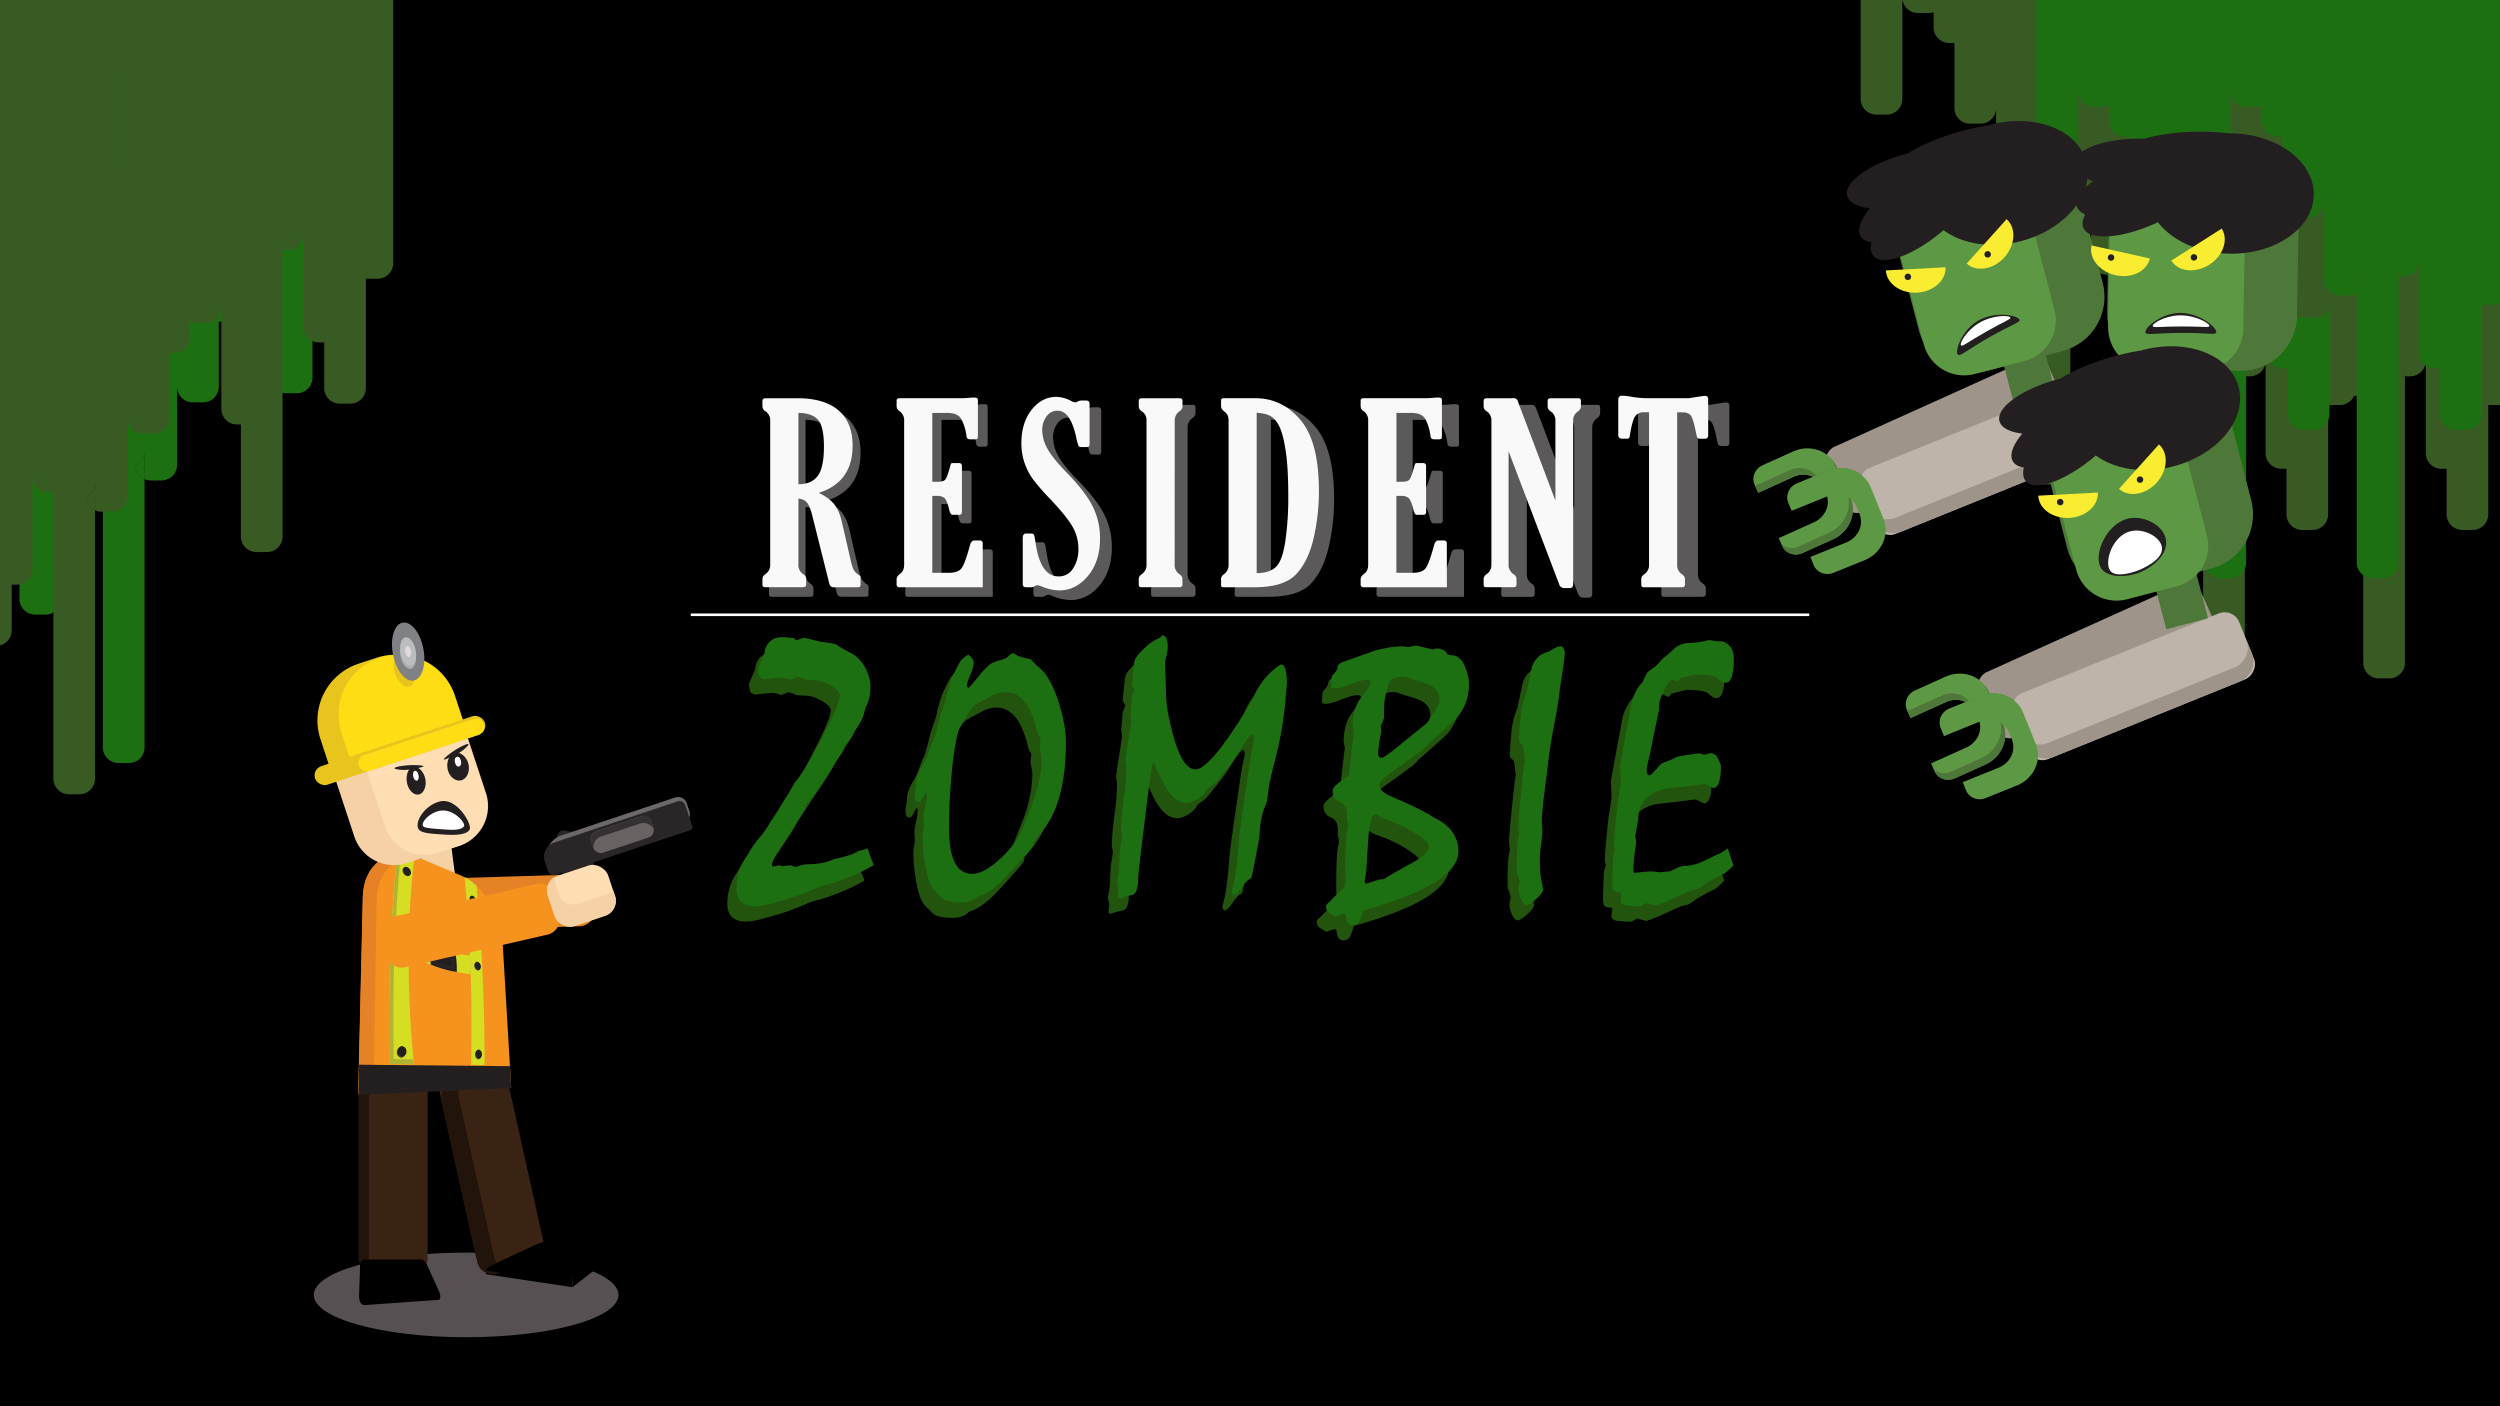 <svg xmlns="http://www.w3.org/2000/svg" xmlns:xlink="http://www.w3.org/1999/xlink" width="1920" height="1080" viewBox="0 0 1920 1080"><defs><style>.cls-1,.cls-31{fill:none;}.cls-2{clip-path:url(#clip-path);}.cls-3{fill:#385b24;}.cls-4{fill:#1d7011;}.cls-5{fill:#565053;}.cls-6{fill:#3b2314;}.cls-7{fill:#22130b;}.cls-8{fill:#f6d1a5;}.cls-9{fill:#e48225;}.cls-10{fill:#f6921e;}.cls-11{fill:#231f20;}.cls-12{fill:#d6de23;}.cls-13{fill:#b2b335;}.cls-14{fill:#282626;}.cls-15{fill:#3f3d3e;}.cls-16{fill:#ffdeb3;}.cls-17{fill:#e8c51d;}.cls-18{fill:#ffdd15;}.cls-19{fill:#fff;}.cls-20{fill:#808184;}.cls-21{fill:#adaeaf;}.cls-22{fill:#bbbdbf;}.cls-23{fill:#e0d9df;}.cls-24{fill:#2a2627;}.cls-25{fill:#6d696a;}.cls-26{fill:#686263;}.cls-27{fill:#353132;}.cls-28{fill:#5b595a;}.cls-29{fill:#f9f9f9;}.cls-30{fill:#23540e;}.cls-31{stroke:#fff;stroke-miterlimit:10;stroke-width:2px;}.cls-32{fill:#9e9489;}.cls-33{fill:#5d9844;}.cls-34{fill:#4e7839;}.cls-35{fill:#beb4a9;}.cls-36{fill:#f9ec31;}</style><clipPath id="clip-path"><rect class="cls-1" width="1920" height="1080"/></clipPath></defs><g id="Layer_2" data-name="Layer 2"><rect width="1920" height="1080"/></g><g id="Layer_3" data-name="Layer 3"><g class="cls-2"><path class="cls-3" d="M1590,133a11.88,11.88,0,0,1-2.27,7H1590Z"/><path class="cls-3" d="M1590,133a11.88,11.88,0,0,1-2.27,7H1590Z"/><path class="cls-3" d="M1558,133v20.9a12,12,0,0,0,7-10A12,12,0,0,1,1558,133Z"/><path class="cls-3" d="M1558,133v20.9a12,12,0,0,0,7-10A12,12,0,0,1,1558,133Z"/><path class="cls-3" d="M1429-301V76a12,12,0,0,0,12,12h8a12,12,0,0,0,12-12V-2a12,12,0,0,0,12,12h8a11.8,11.8,0,0,0,4-.69V21a12,12,0,0,0,12,12h4V83a12,12,0,0,0,12,12h8a12,12,0,0,0,12-12v60a12,12,0,0,0,12,12h8a11.8,11.8,0,0,0,5-1.1V133a12,12,0,0,0,7,10.88,12,12,0,0,1-7,10V360a12,12,0,0,0,12,12h8a12,12,0,0,0,12-12V140h-2.27a11.88,11.88,0,0,0,2.27-7v7h4a12,12,0,0,0,12-12v71a12,12,0,0,0,12,12h4v35a12,12,0,0,0,12,12h8a12,12,0,0,0,12-12V162a8.27,8.27,0,0,0,1,.05h8a12,12,0,0,0,12-12V-227a12,12,0,0,0-12-12h-8a8.27,8.27,0,0,0-1,.05V-279a12,12,0,0,0-12-12h-8a12,12,0,0,0-12,12v10a12,12,0,0,0-12-12h-8a12,12,0,0,0-12,12v25a12,12,0,0,0-12-12h-8a12,12,0,0,0-12,11.12,11.81,11.81,0,0,0-5-1.12h-8a12,12,0,0,0-12,12v-60a12,12,0,0,0-12-12h-4v-50a12,12,0,0,0-12-12h-8a11.8,11.8,0,0,0-4,.69V-379a12,12,0,0,0-12-12h-8a12,12,0,0,0-12,12v78a12,12,0,0,0-12-12h-8A12,12,0,0,0,1429-301Z"/><path class="cls-3" d="M1724,282a11.88,11.88,0,0,1-2.27,7H1724Z"/><path class="cls-3" d="M1724,282a11.88,11.88,0,0,1-2.27,7H1724Z"/><path class="cls-3" d="M1692,282v20.9a12,12,0,0,0,7-10A12,12,0,0,1,1692,282Z"/><path class="cls-3" d="M1692,282v20.9a12,12,0,0,0,7-10A12,12,0,0,1,1692,282Z"/><path class="cls-3" d="M1563-152V225a12,12,0,0,0,12,12h8a12,12,0,0,0,12-12V147a12,12,0,0,0,12,12h8a11.8,11.8,0,0,0,4-.69V170a12,12,0,0,0,12,12h4v50a12,12,0,0,0,12,12h8a12,12,0,0,0,12-12v60a12,12,0,0,0,12,12h8a11.8,11.8,0,0,0,5-1.1V282a12,12,0,0,0,7,10.88,12,12,0,0,1-7,10V509a12,12,0,0,0,12,12h8a12,12,0,0,0,12-12V289h-2.27a11.88,11.88,0,0,0,2.27-7v7h4a12,12,0,0,0,12-12v71a12,12,0,0,0,12,12h4v35a12,12,0,0,0,12,12h8a12,12,0,0,0,12-12V311a8.27,8.27,0,0,0,1,.05h8a12,12,0,0,0,12-12V-78a12,12,0,0,0-12-12h-8a8.27,8.27,0,0,0-1,0v-40a12,12,0,0,0-12-12h-8a12,12,0,0,0-12,12v10a12,12,0,0,0-12-12h-8a12,12,0,0,0-12,12v25a12,12,0,0,0-12-12h-8a12,12,0,0,0-12,11.12,11.81,11.81,0,0,0-5-1.12h-8a12,12,0,0,0-12,12v-60a12,12,0,0,0-12-12h-4v-50a12,12,0,0,0-12-12h-8a11.8,11.8,0,0,0-4,.69V-230a12,12,0,0,0-12-12h-8a12,12,0,0,0-12,12v78a12,12,0,0,0-12-12h-8A12,12,0,0,0,1563-152Z"/><path class="cls-4" d="M1725,205a11.88,11.88,0,0,1-2.27,7H1725Z"/><path class="cls-4" d="M1725,205a11.88,11.88,0,0,1-2.27,7H1725Z"/><path class="cls-4" d="M1693,205v20.9a12,12,0,0,0,7-10A12,12,0,0,1,1693,205Z"/><path class="cls-4" d="M1693,205v20.9a12,12,0,0,0,7-10A12,12,0,0,1,1693,205Z"/><path class="cls-4" d="M1564-229V148a12,12,0,0,0,12,12h8a12,12,0,0,0,12-12V70a12,12,0,0,0,12,12h8a11.8,11.8,0,0,0,4-.69V93a12,12,0,0,0,12,12h4v50a12,12,0,0,0,12,12h8a12,12,0,0,0,12-12v60a12,12,0,0,0,12,12h8a11.8,11.8,0,0,0,5-1.1V205a12,12,0,0,0,7,10.88,12,12,0,0,1-7,10V432a12,12,0,0,0,12,12h8a12,12,0,0,0,12-12V212h-2.27a11.88,11.88,0,0,0,2.27-7v7h4a12,12,0,0,0,12-12v71a12,12,0,0,0,12,12h4v35a12,12,0,0,0,12,12h8a12,12,0,0,0,12-12V234a8.27,8.27,0,0,0,1,.05h8a12,12,0,0,0,12-12V-155a12,12,0,0,0-12-12h-8a8.27,8.27,0,0,0-1,.05V-207a12,12,0,0,0-12-12h-8a12,12,0,0,0-12,12v10a12,12,0,0,0-12-12h-8a12,12,0,0,0-12,12v25a12,12,0,0,0-12-12h-8a12,12,0,0,0-12,11.12,11.81,11.81,0,0,0-5-1.12h-8a12,12,0,0,0-12,12v-60a12,12,0,0,0-12-12h-4v-50a12,12,0,0,0-12-12h-8a11.8,11.8,0,0,0-4,.69V-307a12,12,0,0,0-12-12h-8a12,12,0,0,0-12,12v78a12,12,0,0,0-12-12h-8A12,12,0,0,0,1564-229Z"/><path class="cls-3" d="M1847,282a11.88,11.88,0,0,1-2.27,7H1847Z"/><path class="cls-3" d="M1847,282a11.88,11.88,0,0,1-2.27,7H1847Z"/><path class="cls-3" d="M1815,282v20.9a12,12,0,0,0,7-10A12,12,0,0,1,1815,282Z"/><path class="cls-3" d="M1815,282v20.9a12,12,0,0,0,7-10A12,12,0,0,1,1815,282Z"/><path class="cls-3" d="M1686-152V225a12,12,0,0,0,12,12h8a12,12,0,0,0,12-12V147a12,12,0,0,0,12,12h8a11.8,11.8,0,0,0,4-.69V170a12,12,0,0,0,12,12h4v50a12,12,0,0,0,12,12h8a12,12,0,0,0,12-12v60a12,12,0,0,0,12,12h8a11.8,11.8,0,0,0,5-1.1V282a12,12,0,0,0,7,10.88,12,12,0,0,1-7,10V509a12,12,0,0,0,12,12h8a12,12,0,0,0,12-12V289h-2.27a11.88,11.88,0,0,0,2.27-7v7h4a12,12,0,0,0,12-12v71a12,12,0,0,0,12,12h4v35a12,12,0,0,0,12,12h8a12,12,0,0,0,12-12V311a8.27,8.27,0,0,0,1,.05h8a12,12,0,0,0,12-12V-78a12,12,0,0,0-12-12h-8a8.27,8.27,0,0,0-1,0v-40a12,12,0,0,0-12-12h-8a12,12,0,0,0-12,12v10a12,12,0,0,0-12-12h-8a12,12,0,0,0-12,12v25a12,12,0,0,0-12-12h-8a12,12,0,0,0-12,11.12,11.81,11.81,0,0,0-5-1.12h-8a12,12,0,0,0-12,12v-60a12,12,0,0,0-12-12h-4v-50a12,12,0,0,0-12-12h-8a11.8,11.8,0,0,0-4,.69V-230a12,12,0,0,0-12-12h-8a12,12,0,0,0-12,12v78a12,12,0,0,0-12-12h-8A12,12,0,0,0,1686-152Z"/><path class="cls-4" d="M1842,205a11.88,11.88,0,0,1-2.27,7H1842Z"/><path class="cls-4" d="M1842,205a11.88,11.88,0,0,1-2.27,7H1842Z"/><path class="cls-4" d="M1810,205v20.9a12,12,0,0,0,7-10A12,12,0,0,1,1810,205Z"/><path class="cls-4" d="M1810,205v20.9a12,12,0,0,0,7-10A12,12,0,0,1,1810,205Z"/><path class="cls-4" d="M1681-229V148a12,12,0,0,0,12,12h8a12,12,0,0,0,12-12V70a12,12,0,0,0,12,12h8a11.8,11.8,0,0,0,4-.69V93a12,12,0,0,0,12,12h4v50a12,12,0,0,0,12,12h8a12,12,0,0,0,12-12v60a12,12,0,0,0,12,12h8a11.8,11.8,0,0,0,5-1.1V205a12,12,0,0,0,7,10.88,12,12,0,0,1-7,10V432a12,12,0,0,0,12,12h8a12,12,0,0,0,12-12V212h-2.27a11.88,11.88,0,0,0,2.27-7v7h4a12,12,0,0,0,12-12v71a12,12,0,0,0,12,12h4v35a12,12,0,0,0,12,12h8a12,12,0,0,0,12-12V234a8.27,8.27,0,0,0,1,.05h8a12,12,0,0,0,12-12V-155a12,12,0,0,0-12-12h-8a8.27,8.27,0,0,0-1,.05V-207a12,12,0,0,0-12-12h-8a12,12,0,0,0-12,12v10a12,12,0,0,0-12-12h-8a12,12,0,0,0-12,12v25a12,12,0,0,0-12-12h-8a12,12,0,0,0-12,11.12,11.81,11.81,0,0,0-5-1.12h-8a12,12,0,0,0-12,12v-60a12,12,0,0,0-12-12h-4v-50a12,12,0,0,0-12-12h-8a11.8,11.8,0,0,0-4,.69V-307a12,12,0,0,0-12-12h-8a12,12,0,0,0-12,12v78a12,12,0,0,0-12-12h-8A12,12,0,0,0,1681-229Z"/><ellipse class="cls-5" cx="358" cy="994.5" rx="117" ry="32.5"/><polygon points="439.61 988.56 373.24 978.62 373.24 968.69 439.61 968.69 439.61 988.56"/><rect class="cls-6" x="351.26" y="822.15" width="53" height="150.28" rx="12" transform="translate(-185.85 103.45) rotate(-12.54)"/><path class="cls-7" d="M394,975a12,12,0,0,1-14.32-9.1L352.28,842.67a12,12,0,0,1,6.39-13.34l-10.43,2.32A12,12,0,0,0,339.13,846l27.42,123.26a12,12,0,0,0,14.32,9.11l28.31-6.3a11.88,11.88,0,0,0,2.72-1Z"/><polygon points="460.03 972.78 439.61 988.56 439.61 964.49 459.25 962.34 460.03 972.78"/><path d="M434.08,984.2,374.16,976c-2.48-.34.23-2.82,5.69-5.37l32-14.91c3.08-1.43,6.7-2.27,8.22-1.94L458.62,962c1.2.26.95,1.63-.64,3.12L442.13,980.1C439.54,982.54,435.87,984.44,434.08,984.2Z"/><rect class="cls-6" x="275.45" y="827.63" width="53" height="150.28" rx="12"/><path class="cls-7" d="M283.36,968.21V841.93a12,12,0,0,1,12-12H323.7a11.89,11.89,0,0,0-7-2.3h-29a12,12,0,0,0-12,12V965.91a12,12,0,0,0,12,12h.66A12,12,0,0,1,283.36,968.21Z"/><path d="M336.68,998.28l-56.93,4.05c-2.37.17-4.18-3.15-4-7.18l.8-23.35c.09-2.56,1.59-4.54,3.34-4.54h43.57c1.44,0,3.42,1.78,4.46,4.07l9.23,20.37C338.67,995.13,338.51,998.15,336.68,998.28Z"/><rect class="cls-8" x="322.41" y="618.83" width="24.2" height="62.94" transform="translate(-80.6 48.24) rotate(-7.36)"/><rect class="cls-9" x="368.77" y="624.8" width="39.83" height="136.85" rx="12" transform="translate(1069.9 283.85) rotate(88.28)"/><path class="cls-10" d="M392.6,835.12l-117.37,5,3.51-150.93c.62-27,21.42-39.56,44-30l31.11,13.12c17.13,7.22,30.83,29.07,32.07,50Z"/><path class="cls-9" d="M289.19,691.7c.35-23.64,16.35-36.12,35.24-31.72l-1.85-.78c-22.56-9.51-43.37,3-44,29.95l-3.53,151.16,11.92-.52Z"/><polygon class="cls-11" points="391.66 818.83 275.82 817.7 275.25 840.79 392.63 835.69 391.66 818.83"/><path class="cls-12" d="M305.06,656.1c-2.18,20.95-4,44.42-5.08,70.5-1.31,30.33-1.57,60.7-1,90.53l18.92.21a826,826,0,0,1-4.05-88.66,631.14,631.14,0,0,1,4.53-71.13,36.61,36.61,0,0,0-7-1.42A32,32,0,0,0,305.06,656.1Z"/><path class="cls-13" d="M302.37,813.29c-.59-29.43-.41-59.4.8-89.34,1-25.06,2.65-47.66,4.66-67.93-1,0-1.94.06-2.78.14-2.18,21-4,44.42-5.09,70.51-1.3,30.33-1.56,60.7-1,90.54l18.92.21-.36-3.81Z"/><path class="cls-12" d="M356.84,673.68c1.73,18.39,3.13,38.2,4.05,59.46,1.24,29,1.42,57.28.83,84.7l10.46.11c0-28.71-.77-57.94-2.46-87.59-1-17.55-2.26-34.19-3.72-50a41.84,41.84,0,0,0-4.6-3.89A36.26,36.26,0,0,0,356.84,673.68Z"/><path class="cls-12" d="M360.89,733.14c-.09,3.77-47.12-13.3-46.88-15.35L313.78,734c17.68,7.71,33.54,12.56,47.66,14.25Z"/><path class="cls-11" d="M329.72,724.91c0,2.47.14,5.15.35,8s.48,5.41.8,7.89a94.82,94.82,0,0,0,10.51,3.62,78.51,78.51,0,0,0,9.46,2.06c0-2.37,0-5-.25-7.91-.18-2.47-.45-4.78-.77-6.89q-4.53-1.33-9.49-3C336.75,727.49,333.21,726.22,329.72,724.91Z"/><path class="cls-14" d="M332.16,727.34c0,1.95.12,4.06.28,6.3s.39,4.25.64,6.19a76,76,0,0,0,8.24,2.89,63.63,63.63,0,0,0,7.52,1.66c0-1.88,0-4-.19-6.27-.15-2-.36-3.8-.61-5.48q-3.62-1.05-7.54-2.35C337.68,729.35,334.89,728.36,332.16,727.34Z"/><path class="cls-11" d="M334.42,729.69c0,1.43.09,3,.22,4.62s.28,3.1.47,4.53a54.83,54.83,0,0,0,6,2.13,46.49,46.49,0,0,0,5.56,1.26c0-1.39,0-2.94-.13-4.63-.11-1.46-.26-2.82-.45-4.06q-2.69-.78-5.58-1.72Q337.42,730.8,334.42,729.69Z"/><path class="cls-15" d="M315,671.1c-.2,1.64-1.66,2.31-3.27,1.48a4.88,4.88,0,0,1-2.57-4.53c.21-1.66,1.69-2.3,3.3-1.44A4.91,4.91,0,0,1,315,671.1Z"/><path class="cls-11" d="M315.61,670.61c-.19,1.64-1.65,2.3-3.25,1.47a4.91,4.91,0,0,1-2.57-4.52c.21-1.66,1.69-2.29,3.3-1.44A4.92,4.92,0,0,1,315.61,670.61Z"/><path class="cls-15" d="M365,692.46c-.09,1.48-1.16,2.15-2.39,1.5a4.42,4.42,0,0,1-2.09-3.89c.1-1.49,1.19-2.14,2.42-1.47A4.44,4.44,0,0,1,365,692.46Z"/><path class="cls-11" d="M365.46,692c-.09,1.47-1.15,2.14-2.39,1.49a4.41,4.41,0,0,1-2.07-3.89c.09-1.47,1.17-2.12,2.41-1.45A4.44,4.44,0,0,1,365.46,692Z"/><path class="cls-15" d="M369.68,810.7c-.09,1.83-1.24,3.09-2.57,2.82s-2.37-2-2.27-3.85,1.27-3.09,2.6-2.79S369.77,808.88,369.68,810.7Z"/><path class="cls-11" d="M370.16,809.94c-.08,1.82-1.23,3.08-2.56,2.81s-2.36-2-2.26-3.85,1.26-3.08,2.59-2.78S370.25,808.12,370.16,809.94Z"/><path class="cls-15" d="M311.4,808.92c-.22,2.14-1.88,3.62-3.71,3.3a4,4,0,0,1-2.91-4.53c.25-2.16,1.94-3.62,3.77-3.26A4,4,0,0,1,311.4,808.92Z"/><path class="cls-11" d="M312.11,808c-.22,2.13-1.87,3.61-3.69,3.28a4,4,0,0,1-2.9-4.52c.24-2.16,1.93-3.6,3.74-3.24A4,4,0,0,1,312.11,808Z"/><path class="cls-15" d="M311.44,725.23a2.47,2.47,0,0,1-3.48,2.16,4.53,4.53,0,0,1-2.73-4.57,2.47,2.47,0,0,1,3.53-2.12A4.53,4.53,0,0,1,311.44,725.23Z"/><path class="cls-11" d="M312.11,724.59a2.46,2.46,0,0,1-3.47,2.15,4.56,4.56,0,0,1-2.72-4.57,2.47,2.47,0,0,1,3.52-2.11A4.57,4.57,0,0,1,312.11,724.59Z"/><path class="cls-15" d="M368.82,743.2c-.09,1.61-1.18,2.52-2.44,2a4,4,0,0,1-2.15-3.86c.1-1.62,1.2-2.51,2.47-2A4.07,4.07,0,0,1,368.82,743.2Z"/><path class="cls-11" d="M369.28,742.62c-.09,1.6-1.17,2.51-2.44,2a4,4,0,0,1-2.14-3.85c.1-1.62,1.2-2.51,2.46-2A4.07,4.07,0,0,1,369.28,742.62Z"/><path class="cls-8" d="M267.08,567.79H369.9a1.84,1.84,0,0,1,1.84,1.84v56.75a32.09,32.09,0,0,1-32.09,32.09H297.33a32.09,32.09,0,0,1-32.09-32.09V569.63a1.84,1.84,0,0,1,1.84-1.84Z" transform="translate(-176.05 130.65) rotate(-18.26)"/><path class="cls-16" d="M291.69,566h77.22a1.84,1.84,0,0,1,1.84,1.84v54.72a32.09,32.09,0,0,1-32.09,32.09H321.95a32.09,32.09,0,0,1-32.09-32.09V567.81a1.84,1.84,0,0,1,1.84-1.84Z" transform="translate(-174.57 134.2) rotate(-18.26)"/><path class="cls-17" d="M288.77,504.27H303.6a45.84,45.84,0,0,1,45.84,45.84v29.05a3,3,0,0,1-3,3H242.94a0,0,0,0,1,0,0v-32a45.84,45.84,0,0,1,45.84-45.84Z" transform="matrix(0.95, -0.31, 0.31, 0.95, -155.27, 120.14)"/><path class="cls-18" d="M302.41,503.45h0a45.84,45.84,0,0,1,45.84,45.84V570a3,3,0,0,1-3,3H256.57a0,0,0,0,1,0,0V549.28A45.84,45.84,0,0,1,302.41,503.45Z" transform="translate(-153.4 121.84) rotate(-18.26)"/><rect class="cls-17" x="238.51" y="568.89" width="137.26" height="15" rx="7.5" transform="translate(-165.12 125.24) rotate(-18.26)"/><path class="cls-18" d="M367.68,564.27l-84.22,27.79a6.28,6.28,0,0,1-7.83-4.13h0a6.28,6.28,0,0,1,3.83-8l84.22-27.79a6.27,6.27,0,0,1,7.83,4.13h0A6.27,6.27,0,0,1,367.68,564.27Z"/><path class="cls-11" d="M326.78,598.92c.71,4.74-1,9.87-4.49,11.09s-7.08-1.76-8.84-5.83c-2.43-5.65-1.07-13.44,3.1-15.09S325.82,592.63,326.78,598.92Z"/><ellipse class="cls-19" cx="319.41" cy="595.74" rx="2.09" ry="3.83" transform="translate(-106.82 71.09) rotate(-10.89)"/><path class="cls-11" d="M325.21,588.53c0,.55-3,1.1-8.83,2.12A28.15,28.15,0,0,1,306,591c-1.39-.25-3-.53-3-1,0-1,6.39-2.14,12.19-2.36C319.6,587.47,325.17,587.8,325.21,588.53Z"/><path class="cls-11" d="M360,587.93c.69,4.74-1.35,10-5.4,11.26-3.88,1.26-8-1.57-9.9-5.61-2.62-5.62-.86-13.49,3.92-15.26S359.12,581.64,360,587.93Z"/><ellipse class="cls-19" cx="351.74" cy="584.93" rx="2.38" ry="3.83" transform="translate(-104.2 77.01) rotate(-10.89)"/><path class="cls-11" d="M340.88,583.28c.29.46,3.12-.89,8.41-3.43a27.93,27.93,0,0,0,8.64-5.76c1-1,2.12-2.17,1.86-2.56-.52-.79-6.44,2-11.28,5.18C344.82,579.14,340.49,582.65,340.88,583.28Z"/><path class="cls-11" d="M321.19,636.25c-2.79-6,6.28-19,17.68-20.92,11.8-1.94,22.56,15.72,22.05,20.92a2.23,2.23,0,0,1-.38,1c-.66,1.28-3.15,4.72-18.54,3.75C329.22,640.2,322.83,639.79,321.19,636.25Z"/><path class="cls-19" d="M324.76,634.18c-1.19-3.43,6.31-11,14.52-11.68,9.29-.74,17.77,8.87,17.18,11.68a1.28,1.28,0,0,1-.17.37c-1.71,3-8.23,3-15.29,2.45C330.56,636.26,325.35,635.89,324.76,634.18Z"/><ellipse class="cls-17" cx="310.52" cy="514.92" rx="7.68" ry="13.03" transform="translate(-145.69 123.21) rotate(-18.26)"/><ellipse class="cls-17" cx="310.52" cy="514.92" rx="3.8" ry="6.44" transform="translate(-145.69 123.21) rotate(-18.26)"/><ellipse class="cls-20" cx="313.49" cy="500.4" rx="11.89" ry="22.63" transform="translate(-88.91 68.26) rotate(-10.89)"/><ellipse class="cls-21" cx="313.33" cy="502.67" rx="5.88" ry="11.19" transform="translate(-89.35 68.27) rotate(-10.89)"/><ellipse class="cls-22" cx="313.49" cy="500.4" rx="5.88" ry="11.19" transform="translate(-88.91 68.26) rotate(-10.89)"/><ellipse class="cls-23" cx="313.49" cy="500.4" rx="2.25" ry="4.28" transform="translate(-88.91 68.26) rotate(-10.89)"/><path class="cls-24" d="M447,699.45l-5.94,1c-5.48.91-6.21-14.55-7.25-20.64l-6-35.09c-.58-3.4,1.43-6.56,4.48-7.06l10.06,1.75c3.06-.5,9.16-2.1,9.74,1.3l6.81,40C460.47,689.66,455.11,698.11,447,699.45Z"/><path class="cls-25" d="M518.64,612.45,431,641.65a16.83,16.83,0,0,0-11,19.44,6.92,6.92,0,0,0,8.18,3.21l97-32.32a7,7,0,0,0,4.33-8.82l-2.08-6.24A7,7,0,0,0,518.64,612.45Z"/><path class="cls-24" d="M427.1,631.68h99.81a4.73,4.73,0,0,1,4.73,4.73v17.24a2.06,2.06,0,0,1-2.06,2.06H420.33A4.73,4.73,0,0,1,415.6,651v-7.81a11.5,11.5,0,0,1,11.5-11.5Z" transform="translate(-179.14 182.65) rotate(-18.42)"/><rect class="cls-26" x="453.58" y="632.3" width="48.6" height="17.15" rx="5.79" transform="translate(-178.03 183.85) rotate(-18.42)"/><path class="cls-27" d="M461.49,642.48l30.11-10a8.47,8.47,0,0,1,9.59,3.25,8.86,8.86,0,0,0-.07-2.57c-1.49-4.47-3.54-7.85-7.94-6.39l-35.39,11.79c-4.4,1.46-4.63,5.61-3.14,10.08a8.57,8.57,0,0,0,1.12,2.22A8.46,8.46,0,0,1,461.49,642.48Z"/><rect class="cls-10" x="341.63" y="642.38" width="39.83" height="136.85" rx="12" transform="translate(973.73 199.74) rotate(77.1)"/><rect class="cls-16" x="422.14" y="667.61" width="48.85" height="40.75" rx="12" transform="translate(-194.52 176.37) rotate(-18.42)"/><path class="cls-8" d="M467.72,686.1,444.15,694A12,12,0,0,1,429,686.36l-4.1-12.3a12,12,0,0,0-4.22,13.4l5.3,15.89a12,12,0,0,0,15.17,7.59l23.58-7.85a12,12,0,0,0,7.59-15.18l-1.19-3.58A11.71,11.71,0,0,1,467.72,686.1Z"/><path class="cls-28" d="M618.65,389.34v51.37a8.36,8.36,0,0,0,3.61,7.4q2.46,1.61,2.46,3.79v4.26c0,1.46-.82,2.18-2.46,2.18H592.68c-1.39,0-2.08-.66-2.08-2V451.9c0-1.39.82-2.66,2.46-3.79a8.52,8.52,0,0,0,3.6-7.4V328.48a8.27,8.27,0,0,0-3.6-7.3,4.62,4.62,0,0,1-2.46-3.89v-4.17c0-1.45.82-2.18,2.46-2.18H617.9q21,0,32,9.48t11,27.4q0,28.53-26.45,36.87,7.78,3.8,11.81,8.58t6.21,14.08l6.92,30q1.32,5.79,2.6,7.82a12.69,12.69,0,0,0,4.22,3.84,2,2,0,0,1,.85,1.8v5.41a1.83,1.83,0,0,1-2.07,2.08h-18.9c-1.83,0-3-1-3.5-3l-13-52.12q-2.08-8.61-4.6-11.18A8.85,8.85,0,0,0,618.65,389.34Zm0-66.93v55.65q10.25,0,15.08-6.45t4.83-22.94q0-16.11-4.88-21.19T618.65,322.41Z"/><path class="cls-28" d="M762.44,458.34H697.51a2,2,0,0,1-2.28-2.27V451.9c0-1.33,1-2.78,3.13-4.36,1.83-1.46,2.75-3.73,2.75-6.83V328.48a8.42,8.42,0,0,0-3.51-7.39,4.6,4.6,0,0,1-2.37-3.8v-4.55q0-1.8,2.28-1.8h48.72c.88,0,2.56-.09,5-.28,2.22-.19,3.61-.29,4.17-.29,2.09,0,3.13.57,3.13,1.71V340q0,2.18-.42,2.61a4.14,4.14,0,0,1-2.42.42H752.2c-1.51,0-2.37-.88-2.56-2.65a39.74,39.74,0,0,0-3.74-12.66q-2.7-5.25-10.86-5.26H723.1v53.65h4.36q4.08,0,5.59-1.56t3.8-9.81a11.85,11.85,0,0,1,1-2.94,3,3,0,0,1,1.7-.28h4.18q2.46,0,2.46,2.37v35.73a2,2,0,0,1-2.27,2.28h-4.37a2.44,2.44,0,0,1-2-.71,16.59,16.59,0,0,1-1.51-4.41q-1.71-6.74-3.7-8.2a9.1,9.1,0,0,0-5.5-1.47H723.1v60h12.8q7.11,0,9.86-3.36t6.82-18.44q.95-3.4,3.41-3.41h4.08a2.09,2.09,0,0,1,2.37,2.37Z"/><path class="cls-28" d="M800.72,458.34H796c-1.58,0-2.37-.85-2.37-2.56V420.05c0-2.4.86-3.6,2.56-3.6h4.08a2.12,2.12,0,0,1,2.13,1.09q.52,1.08,1.47,7.53,3.89,24.84,17.73,24.84a12.89,12.89,0,0,0,11.32-6.26A27,27,0,0,0,837,428.48a34.35,34.35,0,0,0-4.41-17.06q-4.41-7.86-17-21.23a177.78,177.78,0,0,1-13.88-15.88,49.08,49.08,0,0,1-6.64-12.75,46.77,46.77,0,0,1-2.51-15.64q0-15.74,7.91-25.88t19.29-10.14a25.37,25.37,0,0,1,11.19,3,10.55,10.55,0,0,0,3.6,1.34,3.8,3.8,0,0,0,2.09-.78,5.48,5.48,0,0,1,2.84-.68H843c1.83,0,2.75.86,2.75,2.56v31.38c0,1.58-.7,2.37-2.09,2.37H839.3a2.37,2.37,0,0,1-2.23-.9,41.71,41.71,0,0,1-1.84-6.87q-4.47-20.58-14.51-20.57a10.16,10.16,0,0,0-8.67,4.55,17.55,17.55,0,0,0-3.27,10.52A30.16,30.16,0,0,0,812.62,350q3.84,7.24,15.31,19,14.69,15.06,20.33,26.49a55.24,55.24,0,0,1,5.64,24.79q0,18-9.43,29.29t-22.42,11.28a37.94,37.94,0,0,1-13.56-3.06,10.7,10.7,0,0,0-3.5-1.05,5,5,0,0,0-2.47,1A3.9,3.9,0,0,1,800.72,458.34Z"/><path class="cls-28" d="M912.09,440.71a8.38,8.38,0,0,0,3.6,7.4q2.46,1.61,2.46,3.79v4.26c0,1.46-.82,2.18-2.46,2.18H886.11c-1.39,0-2.08-.66-2.08-2V451.9c0-1.39.82-2.66,2.46-3.79a8.53,8.53,0,0,0,3.61-7.4V328.48a8.28,8.28,0,0,0-3.61-7.3,4.62,4.62,0,0,1-2.46-3.89v-4.17c0-1.45.82-2.18,2.46-2.18h29.58c1.39,0,2.08.67,2.08,2v4.36c0,1.46-.82,2.75-2.46,3.89a8.42,8.42,0,0,0-3.6,7.3Z"/><path class="cls-28" d="M948.28,317.29v-4.93c0-.94.73-1.42,2.18-1.42h24.65q20.85,0,35.17,17t14.31,55.21a161.11,161.11,0,0,1-4.31,37.68q-4.32,18-13.84,27.73t-32.09,9.76H950c-1.14,0-1.71-.53-1.71-1.61V451.9c0-1.39.79-2.66,2.37-3.79a8.76,8.76,0,0,0,3.51-7.4V328.48q0-4.83-3.13-7Q948.29,319.48,948.28,317.29Zm27.78,4.93V447.35q9.48,0,14.69-4.55t7.58-19.91a233.36,233.36,0,0,0,2.37-35.26q0-21.53-1.8-34.13t-4.5-19q-2.7-6.4-6.68-9.05T976.06,322.22Z"/><path class="cls-28" d="M1124.39,458.34h-64.93a2,2,0,0,1-2.28-2.27V451.9c0-1.33,1-2.78,3.13-4.36,1.84-1.46,2.75-3.73,2.75-6.83V328.48a8.42,8.42,0,0,0-3.51-7.39,4.6,4.6,0,0,1-2.37-3.8v-4.55q0-1.8,2.28-1.8h48.72c.89,0,2.56-.09,5-.28,2.21-.19,3.6-.29,4.17-.29,2.08,0,3.13.57,3.13,1.71V340a4.64,4.64,0,0,1-.43,2.61,4.14,4.14,0,0,1-2.42.42h-3.51c-1.51,0-2.37-.88-2.56-2.65a39.74,39.74,0,0,0-3.74-12.66q-2.7-5.25-10.85-5.26h-12v53.65h4.36c2.72,0,4.58-.52,5.6-1.56s2.27-4.31,3.79-9.81a11.85,11.85,0,0,1,1-2.94,3,3,0,0,1,1.71-.28h4.17q2.46,0,2.46,2.37v35.73a2,2,0,0,1-2.27,2.28h-4.36a2.43,2.43,0,0,1-2-.71,16.08,16.08,0,0,1-1.52-4.41q-1.71-6.74-3.7-8.2a9.06,9.06,0,0,0-5.49-1.47h-3.8v60h12.8q7.11,0,9.86-3.36t6.82-18.44q.95-3.4,3.42-3.41H1122a2.09,2.09,0,0,1,2.37,2.37Z"/><path class="cls-28" d="M1209,390.74V328.52a8.29,8.29,0,0,0-3.61-7.32,4.62,4.62,0,0,1-2.46-3.89v-4.18q0-2.19,2.46-2.19h21.43c1.39,0,2.08.67,2.08,2v4.36a4.81,4.81,0,0,1-2.37,3.89,8.36,8.36,0,0,0-3.69,7.3V456c0,2-.92,3-2.76,3h-4.18q-2.85,0-4-3l-39.31-103.32v88.06a8.34,8.34,0,0,0,3.64,7.4,4.57,4.57,0,0,1,2.42,3.79v4.26c0,1.46-.81,2.18-2.44,2.18h-21.17c-1.38,0-2.08-.66-2.08-2V451.9c0-1.39.83-2.66,2.47-3.79a8.52,8.52,0,0,0,3.6-7.4V328.48a8.27,8.27,0,0,0-3.6-7.3,4.63,4.63,0,0,1-2.47-3.89v-4.17c0-1.45.82-2.18,2.46-2.18h20a5.58,5.58,0,0,1,2.93.53,5.5,5.5,0,0,1,1.51,2.51Z"/><path class="cls-28" d="M1304,321.94V440.71a8.36,8.36,0,0,0,3.61,7.4q2.46,1.61,2.46,3.79v4.26c0,1.46-.82,2.18-2.46,2.18H1278c-1.39,0-2.08-.66-2.08-2V451.9c0-1.39.82-2.66,2.46-3.79a8.52,8.52,0,0,0,3.6-7.4V321.94h-4.17a7.55,7.55,0,0,0-6.87,3.51q-2.24,3.49-4,15.45a1.73,1.73,0,0,1-2,1.61h-3.7c-2.15,0-3.22-.92-3.22-2.75V312.18q0-3.23,3-3.23a52.37,52.37,0,0,1,6.73.76,82,82,0,0,0,11.76,1.23h33.55q2.57-.37,6.26-1,5.69-.86,6.26-.85c1.7,0,2.56.79,2.56,2.37v28.34c0,1.83-.83,2.75-2.47,2.75h-3.6c-1.46,0-2.32-.41-2.61-1.23a62.79,62.79,0,0,1-1.37-6.17q-1.71-8.14-3.51-10.66t-6.35-2.51Z"/><path class="cls-29" d="M613.18,383v50.59a8.21,8.21,0,0,0,3.55,7.28,4.5,4.5,0,0,1,2.42,3.74v4.2c0,1.43-.8,2.14-2.42,2.14H587.6c-1.37,0-2.05-.65-2.05-2v-4.38q0-2.06,2.43-3.74a8.38,8.38,0,0,0,3.54-7.28V323.11a8.16,8.16,0,0,0-3.54-7.19,4.54,4.54,0,0,1-2.43-3.82V308c0-1.43.81-2.15,2.43-2.15h24.45q20.73,0,31.55,9.34t10.83,27q0,28.11-26,36.31,7.65,3.74,11.62,8.45t6.12,13.86l6.81,29.6q1.3,5.69,2.57,7.7a12.38,12.38,0,0,0,4.15,3.78,2,2,0,0,1,.84,1.77v5.32a1.81,1.81,0,0,1-2,2.05h-18.6q-2.7,0-3.45-3L624,396.67q-2.06-8.49-4.53-11A8.76,8.76,0,0,0,613.18,383Zm0-65.9v54.79q10.08,0,14.84-6.35T632.78,343q0-15.86-4.8-20.86T613.18,317.14Z"/><path class="cls-29" d="M754.77,451H690.83a2,2,0,0,1-2.24-2.24v-4.1q0-2,3.08-4.3,2.72-2.14,2.71-6.72V323.11a8.31,8.31,0,0,0-3.46-7.28,4.52,4.52,0,0,1-2.33-3.73v-4.48c0-1.19.75-1.78,2.24-1.78h48c.87,0,2.52-.09,5-.28,2.18-.18,3.55-.28,4.11-.28,2,0,3.08.56,3.08,1.68v27.45c0,1.43-.14,2.28-.42,2.56a4,4,0,0,1-2.38.42h-3.46q-2.24,0-2.52-2.61a38.9,38.9,0,0,0-3.69-12.46q-2.65-5.19-10.68-5.18H716V370h4.3q4,0,5.51-1.54t3.73-9.66a11.6,11.6,0,0,1,1-2.89c.18-.19.74-.28,1.68-.28h4.1c1.62,0,2.43.77,2.43,2.33v35.19a2,2,0,0,1-2.24,2.24h-4.29a2.36,2.36,0,0,1-2-.7,15.4,15.4,0,0,1-1.5-4.34q-1.68-6.63-3.64-8.07a8.89,8.89,0,0,0-5.41-1.45H716v59.09h12.61q7,0,9.7-3.32t6.72-18.15q.95-3.36,3.37-3.36h4a2.06,2.06,0,0,1,2.33,2.33Z"/><path class="cls-29" d="M792.47,451H787.8c-1.55,0-2.33-.84-2.33-2.52V413.28q0-3.54,2.52-3.54h4a2.08,2.08,0,0,1,2.1,1.07q.52,1.08,1.45,7.42,3.83,24.47,17.46,24.46a12.69,12.69,0,0,0,11.15-6.16,26.53,26.53,0,0,0,4.06-14.94,33.74,33.74,0,0,0-4.34-16.8q-4.33-7.76-16.75-20.91a174.16,174.16,0,0,1-13.68-15.64,48.31,48.31,0,0,1-6.53-12.55,45.93,45.93,0,0,1-2.48-15.4q0-15.5,7.8-25.49t19-10a25,25,0,0,1,11,2.92,10.24,10.24,0,0,0,3.55,1.32,3.75,3.75,0,0,0,2.05-.77,5.45,5.45,0,0,1,2.8-.66h3.45c1.81,0,2.71.84,2.71,2.52V341c0,1.56-.69,2.34-2,2.34h-4.3a2.33,2.33,0,0,1-2.19-.89,40.56,40.56,0,0,1-1.82-6.77q-4.4-20.25-14.28-20.25a10,10,0,0,0-8.54,4.48,17.25,17.25,0,0,0-3.22,10.36,29.71,29.71,0,0,0,3.78,13.95Q808,351.39,819.26,363q14.47,14.83,20,26.09a54.3,54.3,0,0,1,5.56,24.41q0,17.73-9.29,28.84t-22.08,11.11a37.26,37.26,0,0,1-13.34-3,10.49,10.49,0,0,0-3.46-1,4.91,4.91,0,0,0-2.43.95A3.81,3.81,0,0,1,792.47,451Z"/><path class="cls-29" d="M902.14,433.63a8.21,8.21,0,0,0,3.55,7.28q2.41,1.59,2.42,3.74v4.2c0,1.43-.81,2.14-2.42,2.14H876.56c-1.37,0-2-.65-2-2v-4.38q0-2.06,2.43-3.74a8.38,8.38,0,0,0,3.54-7.28V323.11a8.16,8.16,0,0,0-3.54-7.19,4.54,4.54,0,0,1-2.43-3.82V308c0-1.43.81-2.15,2.43-2.15h29.12c1.37,0,2.05.66,2.05,2v4.3q0,2.14-2.42,3.82a8.28,8.28,0,0,0-3.55,7.19Z"/><path class="cls-29" d="M937.78,312.1v-4.86c0-.93.72-1.4,2.15-1.4H964.2q20.53,0,34.63,16.76t14.1,54.37a158.56,158.56,0,0,1-4.25,37.11q-4.24,17.69-13.63,27.3T963.45,451h-24c-1.12,0-1.68-.52-1.68-1.58v-4.76q0-2.06,2.34-3.74a8.61,8.61,0,0,0,3.45-7.28V323.11q0-4.75-3.08-6.91C938.69,314.9,937.78,313.53,937.78,312.1ZM965.13,317V440.17q9.35,0,14.47-4.48t7.47-19.61a230.52,230.52,0,0,0,2.33-34.72q0-21.19-1.77-33.61T983.2,329q-2.67-6.3-6.58-8.92T965.13,317Z"/><path class="cls-29" d="M1111.21,451h-64a2,2,0,0,1-2.24-2.24v-4.1q0-2,3.08-4.3,2.72-2.14,2.71-6.72V323.11a8.32,8.32,0,0,0-3.45-7.28,4.51,4.51,0,0,1-2.34-3.73v-4.48c0-1.19.75-1.78,2.24-1.78h48c.88,0,2.52-.09,5-.28,2.18-.18,3.55-.28,4.11-.28,2,0,3.08.56,3.08,1.68v27.45c0,1.43-.14,2.28-.42,2.56a4,4,0,0,1-2.38.42h-3.46q-2.23,0-2.52-2.61a39.15,39.15,0,0,0-3.68-12.46q-2.67-5.19-10.69-5.18h-11.76V370h4.29c2.68,0,4.51-.51,5.51-1.54s2.24-4.25,3.73-9.66a11.6,11.6,0,0,1,1-2.89,2.9,2.9,0,0,1,1.68-.28h4.11c1.62,0,2.42.77,2.42,2.33v35.19a2,2,0,0,1-2.24,2.24h-4.29a2.37,2.37,0,0,1-2-.7,15.88,15.88,0,0,1-1.49-4.34c-1.12-4.42-2.34-7.11-3.64-8.07a9,9,0,0,0-5.42-1.45h-3.73v59.09h12.6q7,0,9.71-3.32t6.72-18.15q.93-3.36,3.36-3.36h4a2.07,2.07,0,0,1,2.34,2.33Z"/><path class="cls-29" d="M1194.55,384.42V323.15A8.15,8.15,0,0,0,1191,316a4.57,4.57,0,0,1-2.42-3.84V308c0-1.43.8-2.15,2.42-2.15h21.1c1.37,0,2.05.66,2.05,2v4.3a4.74,4.74,0,0,1-2.33,3.82,8.22,8.22,0,0,0-3.64,7.19V448.66c0,2-.91,3-2.71,3h-4.12a4,4,0,0,1-3.93-3l-38.71-101.75v86.72a8.19,8.19,0,0,0,3.58,7.28,4.52,4.52,0,0,1,2.39,3.74v4.2c0,1.43-.8,2.14-2.41,2.14h-20.85c-1.36,0-2-.65-2-2v-4.38q0-2.06,2.43-3.74a8.38,8.38,0,0,0,3.55-7.28V323.11a8.17,8.17,0,0,0-3.55-7.19,4.54,4.54,0,0,1-2.43-3.82V308c0-1.43.81-2.15,2.42-2.15h19.72a3.52,3.52,0,0,1,4.37,3Z"/><path class="cls-29" d="M1288.07,316.67v117a8.21,8.21,0,0,0,3.55,7.28q2.42,1.59,2.42,3.74v4.2c0,1.43-.81,2.14-2.42,2.14h-29.13c-1.37,0-2-.65-2-2v-4.38q0-2.06,2.43-3.74a8.38,8.38,0,0,0,3.54-7.28v-117h-4.1a7.46,7.46,0,0,0-6.77,3.45q-2.19,3.47-4,15.22a1.7,1.7,0,0,1-2,1.59H1246c-2.12,0-3.17-.91-3.17-2.71V307.06q0-3.18,3-3.18a50.29,50.29,0,0,1,6.63.75,80.36,80.36,0,0,0,11.58,1.21h33c1.68-.25,3.74-.59,6.16-1,3.74-.56,5.79-.83,6.16-.83,1.68,0,2.52.77,2.52,2.33v27.91c0,1.8-.81,2.71-2.42,2.71h-3.55c-1.43,0-2.29-.41-2.57-1.22a60.43,60.43,0,0,1-1.35-6.06q-1.68-8-3.46-10.51c-1.18-1.64-3.26-2.47-6.25-2.47Z"/><path class="cls-30" d="M659.17,663.43q.68,1.83,1.53,4.23t2,5.5a8.42,8.42,0,0,1,.8,1.76,5.34,5.34,0,0,1,.23,1.48,137.61,137.61,0,0,1-14.37,7.2q-7.53,3.24-15.86,6.06c-1.44.47-3.17,1-5.18,1.48s-4.32,1.2-6.9,2.05q-3.09,1.41-7.59,3.31t-10.43,3.88q-3.76,1.27-7.59,2.4c-2.55.75-5.07,1.46-7.58,2.11a77.68,77.68,0,0,1-8.61,2.12,38.91,38.91,0,0,1-6.67.71q-7.19,0-10.78-3.39t-3.59-10.15a43.25,43.25,0,0,1,2-13.19,41.7,41.7,0,0,1,6.1-11.92,49.45,49.45,0,0,1,3-5.08c1.25-1.88,2.71-4,4.39-6.35a53.41,53.41,0,0,0,4.45-5.28q2.73-3.6,6.61-10,2.63-3.95,5.42-8.32t5.41-8.6q1.26-2,3.14-5.22c1.26-2.16,2.68-4.66,4.28-7.48,1-1.13,2.11-2.54,3.36-4.23s2.64-3.71,4.16-6.06q3.2-5.09,6.79-11.64t7.58-14.46q6.39-12.12,9.53-19.81T638,545.66a5.54,5.54,0,0,0-1.82-3.74,22,22,0,0,0-5.59-3.88,48.18,48.18,0,0,0-5.65-2.61,16.35,16.35,0,0,0-4.16-1.06l-8.67-.42-3.07-1.2q-1.61-.63-3.54-1.2l-5.59,2.26a29.39,29.39,0,0,0-3.93-1.27,15.06,15.06,0,0,0-3.48-.43q-6.84.57-12.66,1.41l-3.08-1.41a4.12,4.12,0,0,1-.86-2.18c-.19-1.08-.47-2.52-.85-4.3.53-1.22,1.22-2.8,2-4.73s1.75-4.11,2.74-6.56c.3-1.31.49-2.3.57-3a14.21,14.21,0,0,1,4.62-7.55c2.17-1.73,5.11-2.6,8.84-2.6a39.33,39.33,0,0,1,5,.28c1.48.19,2.83.37,4.05.56l1.59,1.55a37.84,37.84,0,0,0,3.77-1.34,6.41,6.41,0,0,1,2.28-.63L624,504.89c1.29.1,2.89.31,4.79.64s4.07.77,6.5,1.34a33,33,0,0,0,4,2.68q2.45,1.41,5.76,3.24a24.78,24.78,0,0,1,7.64,5.43,28,28,0,0,1,5.24,7.69,33.44,33.44,0,0,1,2.63,7,27,27,0,0,1,.8,6.28,38.06,38.06,0,0,1-.92,8.6A27.22,27.22,0,0,1,657.8,555l-1.49,5.5a16.61,16.61,0,0,1-1.08,3.11,28.1,28.1,0,0,1-2.11,3.95q-1.93,3.24-4.22,6.63a16.77,16.77,0,0,1-2,3.88,37.31,37.31,0,0,1-3.77,4.58,4.22,4.22,0,0,0-1.08,1.27,14.87,14.87,0,0,0-1.2,2.4,51.19,51.19,0,0,1-3.87,7.61q-2.62,4.38-6.5,10.16-5.14,7.34-8,11.78t-4,6.27c-.92.94-1.83,1.93-2.74,3s-1.9,2.26-3,3.67L611.15,633a41.64,41.64,0,0,1-4,7.27q-3.42,5.43-9.58,14.59a130.15,130.15,0,0,0-8.89,13.83c-1.91,3.57-2.86,6-2.86,7.33a1.45,1.45,0,0,0,.92,1.41l4.44-1c1.07.29,2.09.52,3.08.71a39.59,39.59,0,0,1,5.71-.71l4,1.41a34,34,0,0,1,5.64-1.76,21.57,21.57,0,0,1,4.16-.49,56.06,56.06,0,0,0,10.84-1,36.28,36.28,0,0,0,9.24-3.1,44,44,0,0,0,5.7-1.2q3.42-.91,7.87-2.33a24.4,24.4,0,0,1,2.62-1.27,23.43,23.43,0,0,0,2.85-1.41q1.83-.42,3.48-.84A15.81,15.81,0,0,0,659.17,663.43Z"/><path class="cls-30" d="M696.67,612.37a14,14,0,0,1,.85-4.37,40.31,40.31,0,0,1,2.57-5.79c1.6-2.82,2.79-5,3.59-6.63a14.65,14.65,0,0,0,1.31-3.1c.38-1,.9-2.4,1.54-4.09s1.39-3.62,2.23-5.78c.76-1,1.63-3.27,2.62-6.7s2.13-8,3.42-13.61c.61-1.5,1.26-3.32,1.94-5.43s1.52-4.63,2.51-7.55a55.65,55.65,0,0,1,1.71-7.61q1.26-4.38,3.19-9.74,2.4-5.07,5-10a16.7,16.7,0,0,1,7.53-7.34,13.91,13.91,0,0,1,3,3.11,5.35,5.35,0,0,1,1,3c0,2.35-.85,5.48-2.57,9.38s-2.56,6.56-2.56,8a2.9,2.9,0,0,0,1,2.11,19.38,19.38,0,0,0,3.31-3.38q2.4-2.82,6.27-7.62a72.82,72.82,0,0,1,5.76-6,11.65,11.65,0,0,1,4.85-2.89,19.75,19.75,0,0,1,3.76-1.27,31.5,31.5,0,0,0,5.14-1.84,13.14,13.14,0,0,0,2.39-2,8.68,8.68,0,0,1,2.51-1.69l1.71.42c.69.85,2.58,1.72,5.7,2.61a30.94,30.94,0,0,0,5.93,1.34,13.55,13.55,0,0,1,2.4,2.26,34.55,34.55,0,0,0,3.53,3.38,33.85,33.85,0,0,1,8.5,9.94,81.31,81.31,0,0,1,7.13,16.3,132,132,0,0,1,4.5,16.92,82.17,82.17,0,0,1,1.54,15.52q0,23.55-4.79,40.9t-14.48,28.49L790,654.33c-.88,1.08-2,2.38-3.26,3.88v1.55a7.81,7.81,0,0,1-1.31,3,31.53,31.53,0,0,1-3,3.74q-4.21,4.8-8.55,9.66t-8.9,9.52a68.16,68.16,0,0,1-10.83,9.59,35.14,35.14,0,0,1-9.92,4.94,13.47,13.47,0,0,1-5.08,3.46,20,20,0,0,1-7.36,1.19,41.94,41.94,0,0,1-10.37-1,11.21,11.21,0,0,1-5.71-3,24.15,24.15,0,0,0-2.39-2.53c-.91-.85-2-1.93-3.19-3.25s-2.51-3.45-3.65-6.7a81.81,81.81,0,0,1-3.08-12.62q-.92-5.79-1.43-11.21c-.34-3.62-.51-7-.51-10.09a30.73,30.73,0,0,1,.57-4.65,22.78,22.78,0,0,0,.46-4.94c0-2.16-.08-4-.23-5.64a40.52,40.52,0,0,1,1.25-8,41.52,41.52,0,0,0,1.26-8.75,5.48,5.48,0,0,0-.69-2.11,20.82,20.82,0,0,0-2.62,4.65,5.88,5.88,0,0,1-1.6,2.12,2.86,2.86,0,0,1-1.71.7,2.22,2.22,0,0,1-2-1.27,7.62,7.62,0,0,1-.74-3.8,30.2,30.2,0,0,1,.62-5.08A30.83,30.83,0,0,0,696.67,612.37Zm68.43-69a19.37,19.37,0,0,0-5.59.85,32.68,32.68,0,0,0-5.82,2.39l-11.06,6.07a13,13,0,0,0-2.57,2.25,31.37,31.37,0,0,0-3.13,4.24l-5.25,8q-2.5,3.66-4.45,13.39T723.81,606q-1.14,12-1.59,22.36t-.46,19.11q0,17.91,4.45,26.73T739.66,683a20.69,20.69,0,0,0,9.47-2.75,55.52,55.52,0,0,0,11.4-8.39,93.88,93.88,0,0,0,9.24-9.66,57.44,57.44,0,0,0,6.62-9.94A74.92,74.92,0,0,0,780,644q2.44-6.35,6.78-17.34a112.48,112.48,0,0,0,4.45-16.3,88.75,88.75,0,0,0,1.6-17q-.69-4.23-1.48-8.32l.79-6.07c-.76-1.13-1.4-2.16-1.93-3.1l-.57-1.84q-3.54-15.22-9.58-22.92T765.1,543.4Z"/><path class="cls-30" d="M861.79,565.68q-.35-2.82-.8-5.92c0,.85.12.19.34-2s.53-5.88.92-11.15a15.46,15.46,0,0,0,1.31-2.75c.26-.8.51-1.52.74-2.18a23.5,23.5,0,0,1-1.54-2.61,4.28,4.28,0,0,1-.51-1.77q.9-8.6,1.71-16.36a9.52,9.52,0,0,1,2-4.79,39.12,39.12,0,0,1,5.19-5.79,42.26,42.26,0,0,1,5.13-4.51,32.91,32.91,0,0,1,4.79-3c2.06-.85,3.27-1.55,3.65-2.12A1.57,1.57,0,0,1,886,500q1.81,0,2.79,2.25a18,18,0,0,1,1,6.77,31.49,31.49,0,0,1-1,6.63,31,31,0,0,0-1,6.21c0,.56.06,2.73.17,6.49s.29,9.16.52,16.22a93.29,93.29,0,0,0,1.76,16.22q1.66,8.6,4.28,17.91,3.54,12.14,7.65,18.12t9,6q3.87,0,10.27-6.21T936.52,578q6.62-9.59,11.81-17.91a140.3,140.3,0,0,0,8.39-15.23,56.17,56.17,0,0,1,7-11.14,59.11,59.11,0,0,1,9.13-9l2.62-1.83a3.28,3.28,0,0,1,1.6-.71q2,0,3.09,3.81a44.26,44.26,0,0,1,1.07,11.28q-.68,6.91-1.13,13.68-1,10.59-3,22t-5.19,23.69q-1.59,6.21-2.73,10.86t-1.59,7.9q-.22,1.83-.63,4.59c-.26,1.83-.55,4-.85,6.41-.76,2.35-1.6,4.71-2.51,7a36.5,36.5,0,0,0-1.88,6.78c-.49,2.63-.93,5.69-1.31,9.16,0,.66,0,1.51-.11,2.54s-.15,2.12-.23,3.25Q957.4,669.5,954.66,683a16.64,16.64,0,0,1-1,3.25,10.61,10.61,0,0,0-3.36,2.39,28.37,28.37,0,0,0-3.92,5.08,34.65,34.65,0,0,1-3.42,4.16c-.91.9-1.6,1.34-2,1.34a1.81,1.81,0,0,1-1.48-.7,3.88,3.88,0,0,1-.57-2.4,8.82,8.82,0,0,1,.34-1.83A80.12,80.12,0,0,0,942,680.49q1.2-9,2.23-22.28.1-2.82,1.82-15.23t5-34.42q.45-3.52,1.2-8.67t1.88-11.78q.79-3.39,1.31-5.85a20.2,20.2,0,0,0,.51-3.6,4,4,0,0,0-.4-2,1.31,1.31,0,0,0-1.2-.63c-.45,0-1.29.73-2.51,2.19a62.37,62.37,0,0,0-4.56,6.55c-1.07,1.6-2.15,3.3-3.26,5.08s-2.26,3.53-3.48,5.22q-3.07,3.94-5.7,7.48l-8.45,10.43-2.8,2.12c-1.1.85-2.41,1.83-3.93,3a19,19,0,0,1-6.91,7.26q-4.74,3-8.73,3a14,14,0,0,1-9.19-3.74q-4.39-3.74-8.5-11.5-1.81-3.8-3.59-7.61c-1.18-2.54-2.46-5.08-3.82-7.62l-.57.14q-.58.85-2.11,11.43t-3.94,31q-2.62,21-4,33T866.92,689a20.81,20.81,0,0,1-1.42,7.4,4.86,4.86,0,0,1-3.71,3,25.78,25.78,0,0,0-3.54.78q-2.28.63-5.47,1.62a2.8,2.8,0,0,1-1-.49,1.27,1.27,0,0,1-.45-1.06L852,695l-1.14-5.36c.46-2.91.91-5.73,1.37-8.46q.45-8.46.8-15.94a47.91,47.91,0,0,1,.85-5.22,30,30,0,0,0,.74-5.5,17.51,17.51,0,0,0-.34-2.89,17.51,17.51,0,0,1-.34-2.89,191.33,191.33,0,0,1,2-23,193.5,193.5,0,0,0,2-23.13c-.23-2.16-.49-4.33-.8-6.49q.57-5.08,1.83-12.69T861.79,565.68Z"/><path class="cls-30" d="M1014.25,704.19c.69-.75,1.65-1.76,2.91-3s2.87-2.8,4.85-4.59a14.06,14.06,0,0,0,3.3-3.53,6.63,6.63,0,0,0,1-3.53q0-6.63-.06-8.47c0-1.22,0-2.16,0-2.82q0-13.54.57-21.18t1.48-9.45l-.23-4.24-.68-1c0-1,0-2,.05-2.75s.06-1.48.06-2.05q0-7.75-5.53-9.88t-5.53-8.61c0-1.31,1.06-2.94,3.19-4.86a83.07,83.07,0,0,1,9.35-7q.8-6.9,1.71-15.08t2.17-18c-.3-1.22-.53-2.23-.68-3a11,11,0,0,1-.23-2.18,41.3,41.3,0,0,1,.91-9,42.32,42.32,0,0,1,2.51-7.75,41.16,41.16,0,0,1,2.62-4.3q1.6-2.33,3.88-5.14a23.93,23.93,0,0,0,2.74-3.74,5.88,5.88,0,0,0,.91-2.61,2.43,2.43,0,0,0-.74-1.83,3,3,0,0,0-2.11-.7q-4.23,0-12.43,3.31t-12.32,3.32a3.6,3.6,0,0,1-2-.43,1.59,1.59,0,0,1-.62-1.41,44.49,44.49,0,0,1,.23-4.93,12.4,12.4,0,0,1,.57-3,19.54,19.54,0,0,0,3-3.52,6.27,6.27,0,0,0,1.08-3.39q0-.7,1.2-1.83a10.27,10.27,0,0,1,3.82-2q10.48-3.66,16-5.64l6.33-2.25a88.73,88.73,0,0,1,12.2-2.9,70,70,0,0,1,10.84-.91,14.82,14.82,0,0,1,2.28.35,4.08,4.08,0,0,0,2.28.07c1.52-.28,3.12-.61,4.79-1a27.78,27.78,0,0,1,4,.78l9.24,2.18c.84-.18,1.75-.42,2.74-.7a11,11,0,0,1,5.53,1.27,9.06,9.06,0,0,1,3.48,3.52,12.09,12.09,0,0,0,3.08.43,8.26,8.26,0,0,1,5.41,2,17,17,0,0,1,4.28,5.85,47.78,47.78,0,0,1,2.51,7.26,29.82,29.82,0,0,1,.91,7.4,39,39,0,0,1-2.57,14.16,40.65,40.65,0,0,1-7.69,12.48c-.38.28-2.23,2-5.53,5s-8.12,7.31-14.43,12.76a23.11,23.11,0,0,0-2.4,2.39,34,34,0,0,1-3.3,3.24q-9.36,6.91-18,13.25a104.27,104.27,0,0,0-11.06,8.32c-2.51,2.26-3.77,3.85-3.77,4.79a7.36,7.36,0,0,0,1.94,5,16.21,16.21,0,0,0,5.93,3.88q5.82,2.55,13.12,5.79t15.62,7.76a9.16,9.16,0,0,1,2,1.13c.79.57,1.69,1.18,2.68,1.84q9.8,4.51,14.54,11.08a25.3,25.3,0,0,1,4.73,15.17q0,12.57-18.3,23.86t-54.8,21.45c-.38,1.32-.82,2.63-1.31,3.95s-.94,2.58-1.32,3.81a6.23,6.23,0,0,1-2.28,2.47,6.38,6.38,0,0,1-3.42.91,3.9,3.9,0,0,1-3.42-1.9,14,14,0,0,1-1.71-6c-.61-.65-1.1-.94-1.48-.84l-6.5,2.11c-.84-.56-1.62-1.05-2.34-1.48s-1.47-.87-2.23-1.34a6.57,6.57,0,0,1-1.82-2,5.14,5.14,0,0,1-.68-2.61,2.82,2.82,0,0,1,.74-2A19.58,19.58,0,0,1,1014.25,704.19Zm35-66.91c-1.21,0-2.26,1.3-3.13,3.88a56.35,56.35,0,0,0-2.11,11.51q-.46,7.07-.92,14.19c-.3,4.76-.6,9.48-.91,14.19-.45,2.35-.84,4.85-1.14,7.48l.23,1.41.91.57q4.56-1.56,10.15-3.25c2.59,0,4.13-.3,4.62-.92s6.63-4.16,18.42-10.66a54.12,54.12,0,0,0,11.29-7.41c2.51-2.3,3.76-4.31,3.76-6a5,5,0,0,0-1-3,15.19,15.19,0,0,0-3.08-3,79,79,0,0,0-11.86-7.69,112.62,112.62,0,0,0-14.26-6.29c-.68-.28-1.46-.58-2.34-.91s-1.84-.68-2.91-1.06c-1.67-.94-2.94-1.7-3.82-2.26A4.39,4.39,0,0,0,1049.26,637.28Zm22.13-105.73a25.86,25.86,0,0,0-7,.78,6.57,6.57,0,0,0-3.82,2.46,14,14,0,0,0-1.88,4.37q-1,3.24-2.11,8.88-.45,3.11-.63,6.9t0,8.32a41.1,41.1,0,0,1-2.63,6.2l.57,3.66q-1.36,7.05-1.93,11.28a50.33,50.33,0,0,0-.57,5.63,4.84,4.84,0,0,0,.68,3,2.36,2.36,0,0,0,1.94.84c.76,0,2.56-1,5.42-3.1s6.78-5.17,11.8-9.3q8.33-6.77,12.72-10.36t5.07-4q1.48-2.25,2.91-4.44t2.79-4.29a30.33,30.33,0,0,0,2.85-5.29,11.52,11.52,0,0,0,.92-4.16,11,11,0,0,0-1.71-6,14.65,14.65,0,0,0-5.14-4.66c-.76-.37-2.11-.93-4-1.69a62.77,62.77,0,0,0-7.47-2.25c-2.5-.85-4.48-1.5-5.93-2A12.84,12.84,0,0,0,1071.39,531.55Z"/><path class="cls-30" d="M1157.82,674.15q0-7.9.51-13.33a72.34,72.34,0,0,1,1.2-8.53c-.16-1.6-.34-3.25-.57-4.94q0-3,.57-9.87t1.71-18.06q1-10.71,1.77-16.57c.49-3.9.85-6.28,1.08-7.12q-.22-2.4-.51-5.22c-.19-1.88-.52-4-1-6.21L1160.1,582l-.57-1.69q.23-3.95.4-8t.74-8.11a51.34,51.34,0,0,1,1.08-8.88q.86-3.81,1.77-6.63a15.33,15.33,0,0,0,.74-2,21.46,21.46,0,0,1,1.08-2.68q1-5.07,2.06-10.15t2.16-9.87a19.06,19.06,0,0,1,4.91-7.76,15.14,15.14,0,0,1,7.75-3.81,42.13,42.13,0,0,1,5.48-3.17,9.24,9.24,0,0,1,3.65-1.06,2.79,2.79,0,0,1,2.5,1.55,8.66,8.66,0,0,1,.92,4.37c0,.76-.31,3.36-.92,7.83s-1.55,10.65-2.85,18.55c-.22,2.63-.61,5.76-1.14,9.38s-1.25,7.92-2.16,12.9q-1.71,8.32-3.37,18.27t-3,21.93c-.38,3.39-.8,6.72-1.25,10s-.88,6.63-1.26,10q-.67,5.79-1.2,10.93t-.51,9.24a25.49,25.49,0,0,0,.17,3,21.08,21.08,0,0,1,.17,2.68,17.13,17.13,0,0,1,0,4.09c-.19,1.69-.4,3.72-.63,6.06s-.57,4.31-.8,6.14a36.1,36.1,0,0,0-.34,4.16q0,7.2.28,11.64a42.18,42.18,0,0,0,.63,5.85q.8,3.81,1.6,8.18,0,2.4-5.14,7.12t-7.41,4.73a3.24,3.24,0,0,1-2.45-1.2,15.29,15.29,0,0,1-2.22-3.6,40.63,40.63,0,0,1-1.26-4.09,14.25,14.25,0,0,1-.45-3.38,12.64,12.64,0,0,1,.45-2.68,12.93,12.93,0,0,0,.46-2.68,43.85,43.85,0,0,0-2.06-7c-.15.94-.22.75-.22-.57Z"/><path class="cls-30" d="M1319.86,663.43l4.33,13a42.82,42.82,0,0,1-3,3q-1.77,1.62-4.16,3.45a61.36,61.36,0,0,0-5.76,2.82l-7.7,4.23a59.12,59.12,0,0,1-5.42,3.81,7.33,7.33,0,0,1-2.91,1.27,18.51,18.51,0,0,0-5.41,1.55q-3.94,1.56-10.32,4.66-3.42,1.54-7.25,3.17a80.63,80.63,0,0,1-7.92,2.89l-7.07-1.83-4.34,2.4c-1.44,0-2.9,0-4.39-.07a40.93,40.93,0,0,1-4.27-.36,10.84,10.84,0,0,1-5-1.12,3.11,3.11,0,0,1-1.66-2.83l.69-5.36-.69-1c-2.58,0-4.31-.43-5.19-1.27s-1.31-2.82-1.31-5.93q0-2.12.17-7.05t.52-12.83a12.39,12.39,0,0,1,.74-3,12.17,12.17,0,0,0,.74-3.24,10.24,10.24,0,0,1-.69-2.26,12.67,12.67,0,0,1-.11-1.55q.23-5.49,1-13.54t1.88-19q1.37-6.63,2.28-15-.23-6.21-.45-12.69,4.21-23.42,8.66-47.11a28.19,28.19,0,0,1,2.57-8,47.11,47.11,0,0,1,4.5-7.34,7.64,7.64,0,0,0,1.49-1.55c.38-.84.87-1.9,1.48-3.17s1.33-2.7,2.17-4.3c.45-.38,1.19-.94,2.22-1.7s2.41-1.78,4.16-3.1c.76-.75,1.64-1.64,2.63-2.68s2.12-2.26,3.42-3.67a81.71,81.71,0,0,0,8-6.84,16.54,16.54,0,0,1,9.29-4.44c1.75-.09,3.5-.21,5.25-.35s3.42-.31,5-.5a25.91,25.91,0,0,1,4-.7c.76-.19,1.42-.38,2-.57a5.25,5.25,0,0,1,1.54-.28,11.44,11.44,0,0,1,1.88.21c.8.14,1.89.36,3.25.64,1.07.09,2,.14,2.74.14a16.72,16.72,0,0,0,2.17-.14,13.35,13.35,0,0,1,6.73,4.94,13.64,13.64,0,0,1,2.16,7.75q0,9.74-1.54,14.46c-1,3.15-2.64,4.73-4.84,4.73q-2.52,0-5.7-3.18t-17.23-3.17l-11.51,2.82a4.81,4.81,0,0,1-1.32,1.69,8.12,8.12,0,0,1-1.31.85l-4-1.84c-1.22.57-2.58,2.12-4.1,4.66a66.2,66.2,0,0,0-4.79,10.44,14.27,14.27,0,0,0-.86,3.52,37.59,37.59,0,0,0-.28,4.94q-2.05,10.15-4.11,19.6-1.93,10.15-3.14,15.38c-.79,3.48-1.27,5.59-1.42,6.34-.23,1-.42,1.84-.57,2.68a13.71,13.71,0,0,0-.23,2.54,5.66,5.66,0,0,0,.57,2.82,1.85,1.85,0,0,0,1.71,1c.68,0,2.34-1.55,5-4.65s4.58-4.85,5.87-5.22q2.4-.85,4.85-1.84a48.73,48.73,0,0,0,5.08-2.39,34.06,34.06,0,0,1,5.41-1.13q4.39-.7,12.26-1.69l3.2,1.12,6-1.41,3.19,1.84a17,17,0,0,1,2.11,3.45,38.91,38.91,0,0,1,1.77,4.45q0,8.46-1.48,12.83c-1,2.92-2.47,4.37-4.45,4.37l-6.27-3.1q-7.76,1-15.34,1.91t-15.45,1.76q-9.58,2.4-14.71,7.76t-5.71,14.1a52.19,52.19,0,0,1-.8,5.64q-.68,3.81-1.59,9.45l.8,4.23c-.69,4.05-1.22,7.85-1.6,11.43a91.61,91.61,0,0,0-.57,9.59,4.49,4.49,0,0,0,.34,2c.23.43.5.55.8.36q5.48-.57,8.78-.85a29,29,0,0,1,4.68-.14c2,.19,4,.38,6,.56l7.19-.7a31.79,31.79,0,0,0,5-2.26,15.32,15.32,0,0,1,6.9-2,27.48,27.48,0,0,0,6.67-.85,36.11,36.11,0,0,0,6.44-2.26c2.06-.93,4.09-1.9,6.1-2.89s4.05-2,6.11-2.89a20.32,20.32,0,0,0,3-1.55C1316.72,665.64,1318.19,664.65,1319.86,663.43Z"/><line class="cls-31" x1="530.5" y1="472.15" x2="1389.5" y2="472.15"/><path class="cls-4" d="M666.24,651.58c.46,1.22,1,2.63,1.54,4.23s1.23,3.43,2,5.5a8.42,8.42,0,0,1,.8,1.76,5.4,5.4,0,0,1,.23,1.48,135.67,135.67,0,0,1-14.37,7.2q-7.53,3.24-15.85,6.06-2.18.72-5.19,1.48t-6.9,2.05q-3.07,1.41-7.58,3.31t-10.44,3.88q-3.76,1.28-7.58,2.4t-7.59,2.12a76.42,76.42,0,0,1-8.61,2.11,38.82,38.82,0,0,1-6.67.71q-7.18,0-10.78-3.39t-3.59-10.15a43.26,43.26,0,0,1,2-13.19,41.58,41.58,0,0,1,6.1-11.92,52.22,52.22,0,0,1,3-5.08q1.89-2.82,4.39-6.34a55,55,0,0,0,4.45-5.29q2.73-3.6,6.61-10,2.63-3.94,5.42-8.32t5.42-8.6c.83-1.32,1.88-3.06,3.13-5.22s2.68-4.66,4.28-7.48q1.49-1.68,3.37-4.23t4.16-6.06q3.19-5.08,6.78-11.64t7.59-14.46q6.38-12.12,9.52-19.81T645,533.81a5.53,5.53,0,0,0-1.83-3.74,22,22,0,0,0-5.59-3.88,48.88,48.88,0,0,0-5.64-2.61,16.45,16.45,0,0,0-4.16-1.06l-8.67-.42c-1-.37-2-.78-3.08-1.2s-2.24-.82-3.54-1.2L606.94,522a29.49,29.49,0,0,0-3.94-1.27,15,15,0,0,0-3.48-.42q-6.84.56-12.66,1.41l-3.08-1.41a4.21,4.21,0,0,1-.85-2.19c-.19-1.08-.48-2.51-.86-4.3l2.06-4.73c.83-1.92,1.75-4.11,2.73-6.56a26.11,26.11,0,0,0,.57-3,14.27,14.27,0,0,1,4.62-7.54q3.26-2.61,8.84-2.61a39.22,39.22,0,0,1,5,.28c1.48.19,2.83.38,4,.56l1.6,1.55a37.81,37.81,0,0,0,3.76-1.33,6.31,6.31,0,0,1,2.28-.64L631.11,493c1.3.1,2.89.31,4.79.64s4.07.77,6.5,1.34a33.43,33.43,0,0,0,4.05,2.68q2.46,1.41,5.76,3.24a24.66,24.66,0,0,1,7.64,5.43,27.79,27.79,0,0,1,5.25,7.69,33.58,33.58,0,0,1,2.62,7,27,27,0,0,1,.8,6.28,38.07,38.07,0,0,1-.91,8.6,27,27,0,0,1-2.74,7.2l-1.48,5.5a17,17,0,0,1-1.09,3.1,28.1,28.1,0,0,1-2.11,3.95q-1.94,3.24-4.21,6.63a17.05,17.05,0,0,1-2.06,3.88,36.43,36.43,0,0,1-3.76,4.58,4,4,0,0,0-1.08,1.27,14.87,14.87,0,0,0-1.2,2.4A51.37,51.37,0,0,1,644,582q-2.62,4.38-6.5,10.16-5.13,7.34-8,11.78t-4.05,6.27c-.91.94-1.82,1.93-2.74,3s-1.9,2.26-3,3.67l-1.48,4.23a41.58,41.58,0,0,1-4,7.27q-3.42,5.43-9.58,14.6a131.83,131.83,0,0,0-8.89,13.82c-1.9,3.57-2.85,6-2.85,7.33a1.44,1.44,0,0,0,.91,1.41l4.45-1c1.06.29,2.09.52,3.08.71a41.1,41.1,0,0,1,5.7-.71l4,1.42a33.27,33.27,0,0,1,5.65-1.77,21.49,21.49,0,0,1,4.16-.49,55.88,55.88,0,0,0,10.83-1,36,36,0,0,0,9.24-3.1,44,44,0,0,0,5.7-1.2c2.28-.61,4.91-1.39,7.87-2.33a24.57,24.57,0,0,1,2.63-1.27,23.43,23.43,0,0,0,2.85-1.41c1.21-.28,2.37-.56,3.47-.84A14.54,14.54,0,0,0,666.24,651.58Z"/><path class="cls-4" d="M703.74,600.52a14.07,14.07,0,0,1,.86-4.37,39.16,39.16,0,0,1,2.57-5.78c1.59-2.83,2.79-5,3.59-6.63a15.23,15.23,0,0,0,1.31-3.11c.38-1,.89-2.39,1.54-4.09s1.38-3.62,2.22-5.78c.76-1,1.64-3.27,2.63-6.7s2.12-8,3.42-13.61q.9-2.25,1.94-5.43c.68-2.12,1.52-4.63,2.5-7.55a57.39,57.39,0,0,1,1.72-7.61q1.25-4.38,3.19-9.74,2.4-5.07,5-10a16.56,16.56,0,0,1,7.52-7.33,14,14,0,0,1,3,3.1,5.44,5.44,0,0,1,1,3q0,3.53-2.56,9.38t-2.57,8a3,3,0,0,0,1,2.12,20.39,20.39,0,0,0,3.31-3.39q2.38-2.82,6.27-7.62a72.82,72.82,0,0,1,5.76-6,11.59,11.59,0,0,1,4.85-2.89,20.22,20.22,0,0,1,3.76-1.27,32.26,32.26,0,0,0,5.13-1.83,13.32,13.32,0,0,0,2.4-2,8.81,8.81,0,0,1,2.5-1.69l1.72.42q1,1.28,5.7,2.61A29.83,29.83,0,0,0,791,506a13.9,13.9,0,0,1,2.39,2.26,33.74,33.74,0,0,0,3.54,3.38,33.76,33.76,0,0,1,8.49,9.95,80.39,80.39,0,0,1,7.13,16.29,132.1,132.1,0,0,1,4.51,16.92,83,83,0,0,1,1.54,15.52q0,23.55-4.79,40.9t-14.49,28.49l-2.22,2.75c-.88,1.08-2,2.38-3.25,3.88v1.55a7.81,7.81,0,0,1-1.31,3,32.58,32.58,0,0,1-3,3.74q-4.23,4.8-8.56,9.66t-8.89,9.52a68.74,68.74,0,0,1-10.84,9.6,35.36,35.36,0,0,1-9.92,4.93,13.43,13.43,0,0,1-5.07,3.46,20,20,0,0,1-7.36,1.2A41.91,41.91,0,0,1,728.49,692a11.24,11.24,0,0,1-5.7-3,23.4,23.4,0,0,0-2.4-2.54q-1.36-1.27-3.19-3.25t-3.65-6.7a81.81,81.81,0,0,1-3.08-12.62q-.91-5.77-1.42-11.21t-.52-10.09a30.73,30.73,0,0,1,.57-4.65,22.74,22.74,0,0,0,.46-4.94c0-2.16-.08-4-.23-5.64a40.73,40.73,0,0,1,1.26-8,42.06,42.06,0,0,0,1.25-8.74,5.63,5.63,0,0,0-.68-2.12,20.51,20.51,0,0,0-2.63,4.65,5.86,5.86,0,0,1-1.59,2.12,2.86,2.86,0,0,1-1.71.7,2.23,2.23,0,0,1-2-1.27,7.62,7.62,0,0,1-.74-3.8,30.58,30.58,0,0,1,.63-5.08A31.66,31.66,0,0,0,703.74,600.52Zm68.43-69a19.42,19.42,0,0,0-5.59.85,32.29,32.29,0,0,0-5.81,2.39l-11.07,6.07a12.78,12.78,0,0,0-2.56,2.26,30.52,30.52,0,0,0-3.14,4.23l-5.24,8q-2.52,3.66-4.45,13.4a255.66,255.66,0,0,0-3.42,25.38q-1.14,12-1.6,22.36t-.46,19.11q0,17.91,4.45,26.73t13.46,8.81a20.65,20.65,0,0,0,9.46-2.75A55.83,55.83,0,0,0,767.61,660a95,95,0,0,0,9.24-9.66,57,57,0,0,0,6.61-9.94,72.15,72.15,0,0,0,3.59-8.33q2.46-6.35,6.79-17.34a113.65,113.65,0,0,0,4.45-16.29,89.74,89.74,0,0,0,1.59-17c-.45-2.82-1-5.59-1.48-8.32l.8-6.07c-.76-1.13-1.41-2.16-1.94-3.1q-.35-1.12-.57-1.83-3.54-15.24-9.58-22.92T772.17,531.55Z"/><path class="cls-4" d="M868.86,553.83c-.22-1.87-.49-3.85-.79-5.92,0,.85.11.19.34-2s.53-5.88.91-11.15a14.79,14.79,0,0,0,1.31-2.75c.27-.79.51-1.52.74-2.18a27.14,27.14,0,0,1-1.54-2.61,4.28,4.28,0,0,1-.51-1.77q.91-8.6,1.71-16.36a9.58,9.58,0,0,1,2-4.79,38,38,0,0,1,5.19-5.79,40.81,40.81,0,0,1,5.13-4.51,32.91,32.91,0,0,1,4.79-3c2.05-.85,3.27-1.55,3.65-2.12a1.56,1.56,0,0,1,1.25-.84c1.22,0,2.15.75,2.8,2.25a18.23,18.23,0,0,1,1,6.77,32,32,0,0,1-1,6.63,31,31,0,0,0-1,6.21c0,.56,0,2.73.17,6.49s.28,9.17.51,16.22a92.29,92.29,0,0,0,1.77,16.22q1.65,8.6,4.28,17.91,3.54,12.13,7.65,18.13t9,6q3.88,0,10.27-6.21t15.07-18.61q6.61-9.6,11.81-17.92A140.08,140.08,0,0,0,963.79,533a56.17,56.17,0,0,1,7-11.14,59.56,59.56,0,0,1,9.13-9c1.07-.75,1.94-1.36,2.63-1.83a3.21,3.21,0,0,1,1.6-.71q2,0,3.09,3.81a44.73,44.73,0,0,1,1.07,11.28q-.69,6.92-1.14,13.68-1,10.59-3,22t-5.18,23.69q-1.59,6.21-2.73,10.86t-1.6,7.9c-.15,1.23-.36,2.75-.62,4.59s-.56,4-.86,6.41q-1.14,3.54-2.5,7.06a35.41,35.41,0,0,0-1.88,6.77c-.5,2.63-.93,5.69-1.31,9.16,0,.66,0,1.51-.12,2.54s-.15,2.12-.22,3.25q-2.62,14.38-5.36,27.92a17.21,17.21,0,0,1-1,3.25,10.45,10.45,0,0,0-3.36,2.4,28.35,28.35,0,0,0-3.93,5.07,33.86,33.86,0,0,1-3.42,4.16c-.91.9-1.59,1.34-2,1.34a1.81,1.81,0,0,1-1.48-.7,3.88,3.88,0,0,1-.57-2.4,9.54,9.54,0,0,1,.34-1.83,79.07,79.07,0,0,0,2.8-13.82q1.2-9,2.22-22.29.12-2.82,1.83-15.23t5-34.42q.46-3.53,1.2-8.67t1.88-11.78q.8-3.39,1.31-5.85a19.54,19.54,0,0,0,.52-3.6,4,4,0,0,0-.4-2,1.32,1.32,0,0,0-1.2-.64c-.46,0-1.29.73-2.51,2.19a62.51,62.51,0,0,0-4.57,6.56c-1.06,1.6-2.15,3.29-3.25,5.07s-2.27,3.53-3.48,5.22q-3.09,4-5.71,7.48l-8.44,10.43c-.77.57-1.7,1.27-2.8,2.12s-2.42,1.83-3.94,3a19,19,0,0,1-6.91,7.27,16.48,16.48,0,0,1-8.73,3,14,14,0,0,1-9.18-3.74q-4.39-3.74-8.5-11.49-1.83-3.81-3.6-7.62T886,586l-.57.14q-.57.86-2.11,11.43t-3.93,31q-2.62,21-4,33T874,677.11a20.73,20.73,0,0,1-1.43,7.4,4.88,4.88,0,0,1-3.71,3,24.25,24.25,0,0,0-3.53.77c-1.52.42-3.35,1-5.48,1.62a2.54,2.54,0,0,1-1-.49,1.24,1.24,0,0,1-.46-1.06l.69-5.22-1.14-5.36c.45-2.91.91-5.73,1.36-8.46q.47-8.46.8-15.94a48.65,48.65,0,0,1,.86-5.22,30.8,30.8,0,0,0,.74-5.5,18.83,18.83,0,0,0-.34-2.89,17.77,17.77,0,0,1-.35-2.89,193.63,193.63,0,0,1,2-23,193.81,193.81,0,0,0,2-23.13c-.23-2.16-.5-4.33-.8-6.49.38-3.38,1-7.62,1.82-12.69S867.8,560.61,868.86,553.83Z"/><path class="cls-4" d="M1021.33,692.34c.68-.75,1.65-1.76,2.9-3s2.87-2.8,4.85-4.59a14.47,14.47,0,0,0,3.31-3.52,6.76,6.76,0,0,0,1-3.53q0-6.64-.05-8.47c0-1.23-.06-2.17-.06-2.83q0-13.54.57-21.17t1.48-9.46l-.23-4.24-.68-1c0-1,0-2,.06-2.75s0-1.48,0-2q0-7.76-5.53-9.88t-5.53-8.61q0-2,3.2-4.86a81.24,81.24,0,0,1,9.35-7q.8-6.9,1.71-15.08t2.16-18c-.3-1.22-.53-2.23-.68-3a11.81,11.81,0,0,1-.23-2.18,42,42,0,0,1,.91-9,43.1,43.1,0,0,1,2.51-7.75,42.45,42.45,0,0,1,2.63-4.3q1.59-2.33,3.87-5.14a23.93,23.93,0,0,0,2.74-3.74,5.76,5.76,0,0,0,.91-2.6,2.4,2.4,0,0,0-.74-1.84,2.94,2.94,0,0,0-2.11-.7q-4.21,0-12.43,3.31T1025,528.59a3.56,3.56,0,0,1-2-.43,1.57,1.57,0,0,1-.63-1.41,47.08,47.08,0,0,1,.23-4.93,12.18,12.18,0,0,1,.57-3,19.51,19.51,0,0,0,3-3.53,6.28,6.28,0,0,0,1.09-3.39c0-.46.39-1.08,1.19-1.83a10.13,10.13,0,0,1,3.82-2q10.5-3.67,16-5.65l6.33-2.25a86.55,86.55,0,0,1,12.2-2.89,70,70,0,0,1,10.83-.92,14.82,14.82,0,0,1,2.28.35,4.12,4.12,0,0,0,2.29.07c1.52-.28,3.11-.61,4.79-1a29.21,29.21,0,0,1,4,.77l9.23,2.19c.84-.19,1.75-.43,2.74-.71a11,11,0,0,1,5.53,1.27,9.06,9.06,0,0,1,3.48,3.52,11.66,11.66,0,0,0,3.08.43,8.29,8.29,0,0,1,5.42,2,17,17,0,0,1,4.27,5.85,46.71,46.71,0,0,1,2.51,7.26,29.89,29.89,0,0,1,.92,7.4,39.21,39.21,0,0,1-2.57,14.16,40.57,40.57,0,0,1-7.7,12.48q-.57.42-5.53,5T1098,570.29a22.2,22.2,0,0,0-2.39,2.39,35.44,35.44,0,0,1-3.31,3.25q-9.35,6.9-18,13.25a106.59,106.59,0,0,0-11.06,8.31c-2.51,2.26-3.76,3.85-3.76,4.79a7.31,7.31,0,0,0,1.93,5,16.4,16.4,0,0,0,5.94,3.89q5.81,2.54,13.11,5.78t15.62,7.77a8.55,8.55,0,0,1,2,1.13c.8.56,1.69,1.17,2.68,1.83q9.81,4.51,14.54,11.08a25.26,25.26,0,0,1,4.73,15.17q0,12.57-18.3,23.86t-54.8,21.45c-.38,1.32-.82,2.63-1.31,4s-.93,2.59-1.31,3.81a6.23,6.23,0,0,1-2.28,2.47,6.38,6.38,0,0,1-3.42.91,3.91,3.91,0,0,1-3.43-1.9,14.25,14.25,0,0,1-1.71-6c-.61-.66-1.1-1-1.48-.85l-6.5,2.12c-.84-.57-1.62-1.06-2.34-1.49s-1.46-.87-2.22-1.34a6.6,6.6,0,0,1-1.83-2,5.24,5.24,0,0,1-.68-2.61,2.82,2.82,0,0,1,.74-2A19.62,19.62,0,0,1,1021.33,692.34Zm35-66.91q-1.83,0-3.14,3.89a56.93,56.93,0,0,0-2.11,11.5q-.45,7.06-.91,14.19t-.91,14.19c-.46,2.35-.84,4.85-1.14,7.48l.22,1.42.92.56q4.56-1.56,10.15-3.25c2.58,0,4.12-.3,4.62-.91s6.63-4.17,18.41-10.67a54.12,54.12,0,0,0,11.29-7.41q3.77-3.45,3.77-6a4.93,4.93,0,0,0-1-3,14.92,14.92,0,0,0-3.08-3,79.28,79.28,0,0,0-11.86-7.69,113.91,113.91,0,0,0-14.25-6.29c-.69-.28-1.47-.58-2.34-.91l-2.91-1.06c-1.67-.94-3-1.69-3.82-2.26A4.44,4.44,0,0,0,1056.34,625.43Zm22.12-105.73a25.73,25.73,0,0,0-7,.78,6.58,6.58,0,0,0-3.82,2.46,13.86,13.86,0,0,0-1.88,4.37q-1,3.24-2.11,8.88a66.25,66.25,0,0,0-.63,6.91c-.12,2.53-.13,5.3-.06,8.31a42.21,42.21,0,0,1-2.62,6.2l.57,3.67q-1.37,7-1.94,11.27a53.09,53.09,0,0,0-.57,5.64,4.88,4.88,0,0,0,.68,3,2.37,2.37,0,0,0,1.94.84q1.14,0,5.42-3.1t11.8-9.3q8.32-6.76,12.72-10.36t5.07-4l2.91-4.43,2.8-4.3a29.64,29.64,0,0,0,2.85-5.29,11.48,11.48,0,0,0,.91-4.15,11,11,0,0,0-1.71-6.06,14.53,14.53,0,0,0-5.13-4.66q-1.14-.55-4.05-1.68a61.31,61.31,0,0,0-7.47-2.26c-2.51-.85-4.49-1.5-5.93-2A13,13,0,0,0,1078.46,519.7Z"/><path class="cls-4" d="M1164.89,662.3q0-7.9.51-13.33a77.22,77.22,0,0,1,1.2-8.53c-.15-1.6-.34-3.25-.57-4.94,0-2,.19-5.27.57-9.87s1-10.63,1.71-18.06q1-10.71,1.77-16.57c.49-3.9.86-6.28,1.08-7.12q-.23-2.4-.51-5.22t-1-6.21l-2.51-2.25-.57-1.7c.15-2.63.29-5.29.4-8s.36-5.38.74-8.11a51.26,51.26,0,0,1,1.09-8.88c.57-2.54,1.15-4.75,1.76-6.63a14,14,0,0,0,.74-2,20.72,20.72,0,0,1,1.09-2.68q1-5.07,2-10.15t2.17-9.87a19,19,0,0,1,4.9-7.76,15.22,15.22,0,0,1,7.76-3.81,42.11,42.11,0,0,1,5.47-3.17,9.29,9.29,0,0,1,3.65-1.06,2.81,2.81,0,0,1,2.51,1.55,8.67,8.67,0,0,1,.91,4.37q0,1.14-.91,7.83t-2.85,18.55q-.35,3.94-1.14,9.38t-2.17,12.9q-1.71,8.32-3.36,18.27t-3,21.93c-.38,3.39-.79,6.73-1.25,10s-.88,6.62-1.25,10q-.69,5.79-1.2,10.93t-.51,9.24a23.35,23.35,0,0,0,.17,3,23.24,23.24,0,0,1,.17,2.68,16.7,16.7,0,0,1-.06,4.09c-.19,1.69-.4,3.72-.63,6.07s-.57,4.3-.8,6.13a38.74,38.74,0,0,0-.34,4.16q0,7.2.29,11.64a44.47,44.47,0,0,0,.62,5.85q.81,3.81,1.6,8.18,0,2.4-5.13,7.13t-7.41,4.72a3.26,3.26,0,0,1-2.46-1.2,15.19,15.19,0,0,1-2.22-3.59c-.53-1.51-1-2.87-1.25-4.1a13.73,13.73,0,0,1-.46-3.38,12.27,12.27,0,0,1,.46-2.68,12.74,12.74,0,0,0,.45-2.68,43.94,43.94,0,0,0-2.05-7c-.15.94-.23.75-.23-.57Z"/><path class="cls-4" d="M1326.93,651.58l4.34,13a41.09,41.09,0,0,1-3,3c-1.18,1.08-2.56,2.23-4.16,3.45a61.36,61.36,0,0,0-5.76,2.82l-7.7,4.24a60.81,60.81,0,0,1-5.41,3.8,7.38,7.38,0,0,1-2.91,1.27,18.47,18.47,0,0,0-5.42,1.55q-3.93,1.56-10.32,4.66c-2.28,1-4.69,2.09-7.24,3.17a81.78,81.78,0,0,1-7.93,2.89l-7.07-1.83L1260,696c-1.45,0-2.91,0-4.39-.07a41.13,41.13,0,0,1-4.28-.36,10.84,10.84,0,0,1-5-1.12,3.12,3.12,0,0,1-1.65-2.82l.68-5.36-.68-1q-3.89,0-5.19-1.27c-.88-.85-1.31-2.82-1.31-5.92,0-1.42,0-3.76.17-7.06s.28-7.56.51-12.83a12.77,12.77,0,0,1,.74-3,12.3,12.3,0,0,0,.74-3.25,9.69,9.69,0,0,1-.68-2.25,11.19,11.19,0,0,1-.12-1.56q.24-5.49,1-13.54t1.89-19q1.36-6.63,2.28-15c-.16-4.13-.31-8.37-.46-12.69q4.21-23.41,8.67-47.11a28.17,28.17,0,0,1,2.56-8,48.44,48.44,0,0,1,4.51-7.34,7.52,7.52,0,0,0,1.48-1.55c.38-.84.87-1.9,1.48-3.17s1.33-2.7,2.17-4.3c.46-.38,1.2-.94,2.22-1.69s2.42-1.79,4.17-3.11c.76-.75,1.63-1.64,2.62-2.68s2.13-2.25,3.42-3.66a83.18,83.18,0,0,0,8-6.85,16.6,16.6,0,0,1,9.3-4.44c1.74-.09,3.49-.21,5.24-.35s3.42-.3,5-.49a24.89,24.89,0,0,1,4-.71c.76-.19,1.43-.37,2-.56a4.93,4.93,0,0,1,1.54-.29,10.82,10.82,0,0,1,1.88.22c.8.14,1.88.35,3.25.63,1.06.09,2,.14,2.74.14a16.56,16.56,0,0,0,2.16-.14,13.3,13.3,0,0,1,6.73,4.94,13.67,13.67,0,0,1,2.17,7.75q0,9.73-1.54,14.46c-1,3.15-2.64,4.73-4.85,4.73q-2.51,0-5.7-3.18T1302.3,518l-11.52,2.82a4.8,4.8,0,0,1-1.31,1.69,8.58,8.58,0,0,1-1.31.85l-4-1.83q-1.83.84-4.11,4.65a67.12,67.12,0,0,0-4.79,10.44,14.73,14.73,0,0,0-.86,3.52,37.59,37.59,0,0,0-.28,4.94q-2.06,10.15-4.11,19.61-1.93,10.15-3.13,15.37t-1.43,6.35c-.23.94-.42,1.83-.57,2.68a14.43,14.43,0,0,0-.23,2.53,5.73,5.73,0,0,0,.57,2.83,1.86,1.86,0,0,0,1.71,1c.69,0,2.34-1.55,5-4.65s4.58-4.84,5.87-5.22c1.6-.56,3.21-1.17,4.85-1.83a52,52,0,0,0,5.07-2.4,34.3,34.3,0,0,1,5.42-1.13q4.38-.71,12.26-1.69l3.19,1.13,6-1.41,3.19,1.83a17.23,17.23,0,0,1,2.11,3.46,41.9,41.9,0,0,1,1.77,4.44q0,8.46-1.49,12.83c-1,2.92-2.47,4.37-4.44,4.37l-6.28-3.1q-7.76,1-15.34,1.91t-15.45,1.76q-9.59,2.4-14.71,7.76t-5.7,14.1a54.89,54.89,0,0,1-.8,5.64q-.69,3.81-1.6,9.45l.8,4.23q-1,6.08-1.6,11.43a91.61,91.61,0,0,0-.57,9.59,4.55,4.55,0,0,0,.35,2c.22.42.49.54.79.35q5.47-.57,8.79-.85a28.9,28.9,0,0,1,4.67-.14l6.05.57,7.18-.71a31.79,31.79,0,0,0,5-2.26,15.39,15.39,0,0,1,6.9-2,26.94,26.94,0,0,0,6.67-.85,37.28,37.28,0,0,0,6.45-2.25q3.08-1.41,6.1-2.9c2-1,4-2,6.1-2.89a19.39,19.39,0,0,0,3-1.55Q1324.43,653.42,1326.93,651.58Z"/><rect class="cls-32" x="1466.93" y="240.77" width="54.55" height="187.41" rx="12" transform="translate(1184.53 -1165.06) rotate(65.71)"/><path class="cls-33" d="M1368.83,419.44l-2.78-6.16,6.71-3,20.62-9.3a18.31,18.31,0,0,0,9.17-9.44,16,16,0,0,0-.13-12.67l-2.21-4.89c-3.72-8.23-13.87-11.77-22.56-7.85l-20.5,9.25-6.83,3.09-2.78-6.17c-2.53-5.61.24-12.38,6.16-15l23.55-10.62c12.7-5.74,27.55-.57,33,11.48L1421,381.83c5.44,12.05-.51,26.6-13.22,32.33l-23.55,10.63C1378.27,427.46,1371.36,425.05,1368.83,419.44Z"/><path class="cls-34" d="M1381.12,419.77l23.55-10.62c12.71-5.74,18.66-20.29,13.22-32.33l-10.63-23.55a22.39,22.39,0,0,1,3,4.81L1421,381.83c5.44,12.05-.51,26.6-13.22,32.33l-23.55,10.63c-5.91,2.67-12.82.26-15.35-5.35l-.83-1.83A11.81,11.81,0,0,0,1381.12,419.77Z"/><path class="cls-34" d="M1354.09,370.34l20.5-9.25c8.69-3.92,18.84-.39,22.56,7.85l.47,1.05a17.3,17.3,0,0,0-20-3.89l-20.5,9.25-6.83,3.09-2.4-5.32Z"/><path class="cls-34" d="M1407.34,369.3,1383.39,379a11.66,11.66,0,0,0-7.22,13.23l-.13.06L1373.5,386c-2.31-5.7.73-12.36,6.74-14.8l24-9.69c12.93-5.23,27.56.52,32.51,12.77l3.15,7.78C1434.89,369.82,1420.26,364.07,1407.34,369.3Z"/><rect class="cls-35" x="1494.27" y="260.32" width="54.55" height="187.41" rx="12" transform="translate(1279.01 -1189.22) rotate(67.97)"/><path class="cls-32" d="M1455.82,397.61l143.26-58a16.48,16.48,0,0,0,9.07-21.4l4.32,10.68a16.48,16.48,0,0,1-9.07,21.4l-143.26,58a16.48,16.48,0,0,1-21.4-9.07l-4.32-10.68A16.48,16.48,0,0,0,1455.82,397.61Z"/><path class="cls-33" d="M1392.91,434l-2.53-6.27,6.83-2.76,21-8.48a18.34,18.34,0,0,0,9.54-9.07,16,16,0,0,0,.36-12.67l-2-5c-3.39-8.38-13.39-12.31-22.23-8.73L1383,389.47l-6.94,2.81L1373.5,386c-2.31-5.7.73-12.36,6.74-14.8l24-9.69c12.93-5.23,27.56.52,32.51,12.77l9.78,24.16c5,12.25-1.56,26.56-14.48,31.79l-24,9.69C1402,442.36,1395.22,439.69,1392.91,434Z"/><rect class="cls-34" x="1538.62" y="247.38" width="33.14" height="59.79" transform="translate(3129.92 151.81) rotate(165.34)"/><path class="cls-34" d="M1509.6,155.12h59.75a43,43,0,0,1,43,43v68.34a12.79,12.79,0,0,1-12.79,12.79H1479.34a12.79,12.79,0,0,1-12.79-12.79V198.17a43,43,0,0,1,43-43Z" transform="translate(3083.79 37.61) rotate(165.34)"/><path class="cls-33" d="M1500.61,162.94h39.59A32.09,32.09,0,0,1,1572.29,195V282.5a1.84,1.84,0,0,1-1.84,1.84h-100.1a1.84,1.84,0,0,1-1.84-1.84V195a32.09,32.09,0,0,1,32.09-32.09Z" transform="translate(3047.89 55.08) rotate(165.34)"/><path class="cls-11" d="M1503.53,272.26c-2.29-2.69,2.84-17.35,13.81-24.83,13.39-9.14,32.39-5.43,33.6-1.88.73,2.16-5.41,3.42-23,13.39C1510.21,269.06,1505.2,274.22,1503.53,272.26Z"/><path class="cls-19" d="M1506.14,265.36c-1.66-1.28,3.84-11.17,13.25-17,10.83-6.71,24.3-6.46,24.58-4.32.16,1.3-4.59,2.76-18.38,10.56C1511.44,262.61,1507.29,266.25,1506.14,265.36Z"/><path class="cls-11" d="M1436.12,160c-9.6-1.16-16.18-4.41-17.52-9.53-2.77-10.58,17.77-25.11,45.87-32.47.23-.06.47-.11.7-.18,11.47-7,26.36-13.24,43.12-17.62a187.42,187.42,0,0,1,19-4c.49-.13,1-.28,1.45-.4,34.15-8.94,67.07,3.82,73.53,28.51s-16,51.93-50.14,60.87c-22.95,6-45.33,2.19-59.51-8.44l-1,.88c-22.2,18.78-45.89,27.21-52.89,18.83-2-2.45-2.43-6.08-1.41-10.44-3.92-.56-6.84-2.07-8.35-4.6C1425.93,176.52,1428.93,168.61,1436.12,160Z"/><path class="cls-36" d="M1539.39,197.62c-8.47,9.42-21.43,11.58-29,4.82l30.68-34.12C1548.64,175.08,1547.86,188.2,1539.39,197.62Z"/><circle class="cls-11" cx="1526.52" cy="195.34" r="2.48"/><path class="cls-36" d="M1472.18,224.76c12.66-.66,22.49-9.38,22-19.48l-45.82,2.39C1448.85,217.76,1459.53,225.42,1472.18,224.76Z"/><circle class="cls-11" cx="1465.24" cy="212.6" r="2.48"/><path class="cls-34" d="M1661.65,160.11h59.75a43,43,0,0,1,43,43V271.5a12.79,12.79,0,0,1-12.79,12.79H1631.39a12.79,12.79,0,0,1-12.79-12.79V203.16a43,43,0,0,1,43-43Z" transform="translate(3379.13 472.45) rotate(-179.05)"/><path class="cls-33" d="M1651.63,162.56h39.59a32.09,32.09,0,0,1,32.09,32.09v87.47a1.84,1.84,0,0,1-1.84,1.84h-100.1a1.84,1.84,0,0,1-1.84-1.84V194.65a32.09,32.09,0,0,1,32.09-32.09Z" transform="translate(3338.92 474.23) rotate(-179.05)"/><path class="cls-11" d="M1647.67,255.26c-.67-3.46,11-13.72,24.22-14.86,16.15-1.38,30.89,11.17,30.2,14.86-.42,2.24-6.39.32-26.57.41C1655.06,255.75,1648.17,257.79,1647.67,255.26Z"/><path class="cls-19" d="M1653.34,250.53c-.82-1.93,8.83-7.84,19.88-8.3,12.72-.53,24.34,6.3,23.53,8.3-.49,1.21-5.35.16-21.19.18C1659.3,250.74,1653.9,251.87,1653.34,250.53Z"/><path class="cls-11" d="M1607.38,139.32c-8.94-3.7-14.4-8.6-14.31-13.9.18-10.93,23.87-19.4,52.91-18.92l.73,0c12.92-3.64,28.94-5.66,46.26-5.37a189,189,0,0,1,19.35,1.3c.51,0,1,0,1.51,0,35.29.59,63.56,21.74,63.14,47.25s-29.38,45.72-64.67,45.13c-23.72-.39-44.26-10.09-55-24.15l-1.22.58c-26.44,12.1-51.52,13.85-56,3.89-1.31-2.91-.71-6.5,1.45-10.43-3.63-1.6-6-3.83-6.81-6.68C1593.13,152.45,1598.15,145.64,1607.38,139.32Z"/><path class="cls-36" d="M1696.72,203.31c-10.69,6.8-23.76,5.39-29.18-3.15l38.73-24.6C1711.69,184.09,1707.42,196.52,1696.72,203.31Z"/><circle class="cls-11" cx="1684.94" cy="197.66" r="2.48"/><path class="cls-36" d="M1624.69,211.36c12.36,2.77,24.18-3,26.39-12.85l-44.77-10C1604.09,198.34,1612.32,208.58,1624.69,211.36Z"/><circle class="cls-11" cx="1621.27" cy="197.78" r="2.48"/><rect class="cls-32" x="1583.93" y="413.77" width="54.55" height="187.41" rx="12" transform="translate(1411.1 -1169.86) rotate(65.71)"/><path class="cls-33" d="M1485.83,592.44l-2.78-6.16,6.71-3,20.62-9.3a18.31,18.31,0,0,0,9.17-9.44,16,16,0,0,0-.13-12.67l-2.21-4.89c-3.72-8.23-13.87-11.77-22.56-7.85l-20.5,9.25-6.83,3.09-2.78-6.17c-2.53-5.61.24-12.38,6.16-15l23.55-10.62c12.7-5.74,27.55-.57,33,11.48L1538,554.83c5.44,12-.51,26.6-13.22,32.33l-23.55,10.63C1495.27,600.46,1488.36,598.05,1485.83,592.44Z"/><path class="cls-34" d="M1498.12,592.77l23.55-10.62c12.71-5.74,18.66-20.29,13.22-32.33l-10.63-23.55a22.39,22.39,0,0,1,3,4.81L1538,554.83c5.44,12-.51,26.6-13.22,32.33l-23.55,10.63c-5.91,2.67-12.82.26-15.35-5.35l-.83-1.83A11.81,11.81,0,0,0,1498.12,592.77Z"/><path class="cls-34" d="M1471.09,543.34l20.5-9.25c8.69-3.92,18.84-.39,22.56,7.85l.47,1a17.3,17.3,0,0,0-20-3.89l-20.5,9.25-6.83,3.09-2.4-5.32Z"/><path class="cls-34" d="M1524.34,542.3,1500.39,552a11.66,11.66,0,0,0-7.22,13.23l-.13.06L1490.5,559c-2.31-5.7.73-12.36,6.74-14.8l24-9.69c12.93-5.23,27.56.52,32.51,12.77l3.15,7.78C1551.89,542.82,1537.26,537.07,1524.34,542.3Z"/><rect class="cls-35" x="1611.27" y="433.32" width="54.55" height="187.41" rx="12" transform="translate(1512.5 -1189.57) rotate(67.97)"/><path class="cls-32" d="M1572.82,570.61l143.26-58a16.48,16.48,0,0,0,9.07-21.4l4.32,10.68a16.48,16.48,0,0,1-9.07,21.4l-143.26,58a16.48,16.48,0,0,1-21.4-9.07l-4.32-10.68A16.48,16.48,0,0,0,1572.82,570.61Z"/><path class="cls-33" d="M1509.91,607l-2.53-6.27,6.83-2.76,21-8.48a18.34,18.34,0,0,0,9.54-9.07,16,16,0,0,0,.36-12.67l-2-5c-3.39-8.38-13.39-12.31-22.23-8.73L1500,562.47l-6.94,2.81L1490.5,559c-2.31-5.7.73-12.36,6.74-14.8l24-9.69c12.93-5.23,27.56.52,32.51,12.77l9.78,24.16c5,12.25-1.56,26.56-14.48,31.79l-24,9.69C1519,615.36,1512.22,612.69,1509.91,607Z"/><rect class="cls-34" x="1655.62" y="420.38" width="33.14" height="59.79" transform="translate(3403.91 462.55) rotate(165.34)"/><path class="cls-34" d="M1626.6,328.12h59.75a43,43,0,0,1,43,43v68.34a12.79,12.79,0,0,1-12.79,12.79H1596.34a12.79,12.79,0,0,1-12.79-12.79V371.17A43,43,0,0,1,1626.6,328.12Z" transform="matrix(-0.97, 0.25, -0.25, -0.97, 3357.78, 348.35)"/><path class="cls-33" d="M1617.61,335.94h39.59A32.09,32.09,0,0,1,1689.29,368V455.5a1.84,1.84,0,0,1-1.84,1.84h-100.1a1.84,1.84,0,0,1-1.84-1.84V368a32.09,32.09,0,0,1,32.09-32.09Z" transform="translate(3321.88 365.83) rotate(165.34)"/><path class="cls-11" d="M1613.77,436.59c4.92,7.34,19.21,6.77,28.19,3.58,9.86-3.49,23.71-13.81,21.41-26-2.06-10.91-16.12-17.8-27.08-16.26C1618.16,400.51,1606.89,426.34,1613.77,436.59Z"/><path class="cls-19" d="M1620.88,438.58c4.83,5.79,19.83.05,21.54-.62s18.86-7.61,18-17.24c-.7-8.08-13.74-15.23-24.06-12.77C1622.23,411.33,1615.54,432.18,1620.88,438.58Z"/><path class="cls-11" d="M1553.12,333c-9.6-1.16-16.18-4.41-17.52-9.53-2.77-10.58,17.77-25.11,45.87-32.47.23-.06.47-.11.7-.18,11.47-7,26.36-13.24,43.12-17.62a187.42,187.42,0,0,1,19-4c.49-.13,1-.28,1.45-.4,34.15-8.94,67.07,3.82,73.53,28.51s-16,51.93-50.14,60.87c-22.95,6-45.33,2.19-59.51-8.44l-1,.88c-22.2,18.78-45.89,27.21-52.89,18.83-2-2.45-2.43-6.08-1.41-10.44-3.92-.56-6.84-2.07-8.35-4.6C1542.93,349.52,1545.93,341.61,1553.12,333Z"/><path class="cls-36" d="M1656.39,370.62c-8.47,9.42-21.43,11.58-29,4.82l30.68-34.12C1665.64,348.08,1664.86,361.2,1656.39,370.62Z"/><circle class="cls-11" cx="1643.52" cy="368.34" r="2.48"/><path class="cls-36" d="M1589.18,397.76c12.66-.66,22.49-9.38,22-19.48l-45.82,2.39C1565.85,390.76,1576.53,398.42,1589.18,397.76Z"/><circle class="cls-11" cx="1582.24" cy="385.6" r="2.48"/><path class="cls-4" d="M79,347a11.88,11.88,0,0,0,2.27,7H79Z"/><path class="cls-4" d="M79,347a11.88,11.88,0,0,0,2.27,7H79Z"/><path class="cls-4" d="M111,347v20.9a12,12,0,0,1-7-10A12,12,0,0,0,111,347Z"/><path class="cls-4" d="M111,347v20.9a12,12,0,0,1-7-10A12,12,0,0,0,111,347Z"/><path class="cls-4" d="M240-87V290a12,12,0,0,1-12,12h-8a12,12,0,0,1-12-12V212a12,12,0,0,1-12,12h-8a11.8,11.8,0,0,1-4-.69V235a12,12,0,0,1-12,12h-4v50a12,12,0,0,1-12,12h-8a12,12,0,0,1-12-12v60a12,12,0,0,1-12,12h-8a11.8,11.8,0,0,1-5-1.1V347a12,12,0,0,1-7,10.88,12,12,0,0,0,7,10V574a12,12,0,0,1-12,12H91a12,12,0,0,1-12-12V354h2.27A11.88,11.88,0,0,1,79,347v7H75a12,12,0,0,1-12-12v71a12,12,0,0,1-12,12H47v35a12,12,0,0,1-12,12H27a12,12,0,0,1-12-12V376a8.27,8.27,0,0,1-1,.05H6A12,12,0,0,1-6,364V-13A12,12,0,0,1,6-25h8a8.27,8.27,0,0,1,1,.05V-65A12,12,0,0,1,27-77h8A12,12,0,0,1,47-65v10A12,12,0,0,1,59-67h8A12,12,0,0,1,79-55v25A12,12,0,0,1,91-42h8a12,12,0,0,1,12,11.12A11.81,11.81,0,0,1,116-32h8a12,12,0,0,1,12,12V-80a12,12,0,0,1,12-12h4v-50a12,12,0,0,1,12-12h8a11.8,11.8,0,0,1,4,.69V-165a12,12,0,0,1,12-12h8a12,12,0,0,1,12,12v78a12,12,0,0,1,12-12h8A12,12,0,0,1,240-87Z"/><path class="cls-3" d="M41,371a11.88,11.88,0,0,0,2.27,7H41Z"/><path class="cls-3" d="M41,371a11.88,11.88,0,0,0,2.27,7H41Z"/><path class="cls-3" d="M73,371v20.9a12,12,0,0,1-7-10A12,12,0,0,0,73,371Z"/><path class="cls-3" d="M73,371v20.9a12,12,0,0,1-7-10A12,12,0,0,0,73,371Z"/><path class="cls-3" d="M202-63V314a12,12,0,0,1-12,12h-8a12,12,0,0,1-12-12V236a12,12,0,0,1-12,12h-8a11.8,11.8,0,0,1-4-.69V259a12,12,0,0,1-12,12h-4v50a12,12,0,0,1-12,12h-8a12,12,0,0,1-12-12v60a12,12,0,0,1-12,12H78a11.8,11.8,0,0,1-5-1.1V371a12,12,0,0,1-7,10.88,12,12,0,0,0,7,10V598a12,12,0,0,1-12,12H53a12,12,0,0,1-12-12V378h2.27A11.88,11.88,0,0,1,41,371v7H37a12,12,0,0,1-12-12v71a12,12,0,0,1-12,12H9v35A12,12,0,0,1-3,496h-8a12,12,0,0,1-12-12V400a8.27,8.27,0,0,1-1,.05h-8a12,12,0,0,1-12-12V11A12,12,0,0,1-32-1h8a8.27,8.27,0,0,1,1,.05V-41A12,12,0,0,1-11-53h8A12,12,0,0,1,9-41v10A12,12,0,0,1,21-43h8A12,12,0,0,1,41-31V-6A12,12,0,0,1,53-18h8A12,12,0,0,1,73-6.88,11.81,11.81,0,0,1,78-8h8A12,12,0,0,1,98,4V-56a12,12,0,0,1,12-12h4v-50a12,12,0,0,1,12-12h8a11.8,11.8,0,0,1,4,.69V-141a12,12,0,0,1,12-12h8a12,12,0,0,1,12,12v78a12,12,0,0,1,12-12h8A12,12,0,0,1,202-63Z"/><path class="cls-3" d="M217,185a11.88,11.88,0,0,1-2.27,7H217Z"/><path class="cls-3" d="M217,185a11.88,11.88,0,0,1-2.27,7H217Z"/><path class="cls-3" d="M185,185v20.9a12,12,0,0,0,7-10A12,12,0,0,1,185,185Z"/><path class="cls-3" d="M185,185v20.9a12,12,0,0,0,7-10A12,12,0,0,1,185,185Z"/><path class="cls-3" d="M56-249V128a12,12,0,0,0,12,12h8a12,12,0,0,0,12-12V50a12,12,0,0,0,12,12h8a11.8,11.8,0,0,0,4-.69V73a12,12,0,0,0,12,12h4v50a12,12,0,0,0,12,12h8a12,12,0,0,0,12-12v60a12,12,0,0,0,12,12h8a11.8,11.8,0,0,0,5-1.1V185a12,12,0,0,0,7,10.88,12,12,0,0,1-7,10V412a12,12,0,0,0,12,12h8a12,12,0,0,0,12-12V192h-2.27a11.88,11.88,0,0,0,2.27-7v7h4a12,12,0,0,0,12-12v71a12,12,0,0,0,12,12h4v35a12,12,0,0,0,12,12h8a12,12,0,0,0,12-12V214a8.27,8.27,0,0,0,1,.05h8a12,12,0,0,0,12-12V-175a12,12,0,0,0-12-12h-8a8.27,8.27,0,0,0-1,.05V-227a12,12,0,0,0-12-12h-8a12,12,0,0,0-12,12v10a12,12,0,0,0-12-12h-8a12,12,0,0,0-12,12v25a12,12,0,0,0-12-12h-8a12,12,0,0,0-12,11.12,11.81,11.81,0,0,0-5-1.12h-8a12,12,0,0,0-12,12v-60a12,12,0,0,0-12-12h-4v-50a12,12,0,0,0-12-12h-8a11.8,11.8,0,0,0-4,.69V-327a12,12,0,0,0-12-12h-8a12,12,0,0,0-12,12v78a12,12,0,0,0-12-12H68A12,12,0,0,0,56-249Z"/></g></g></svg>
